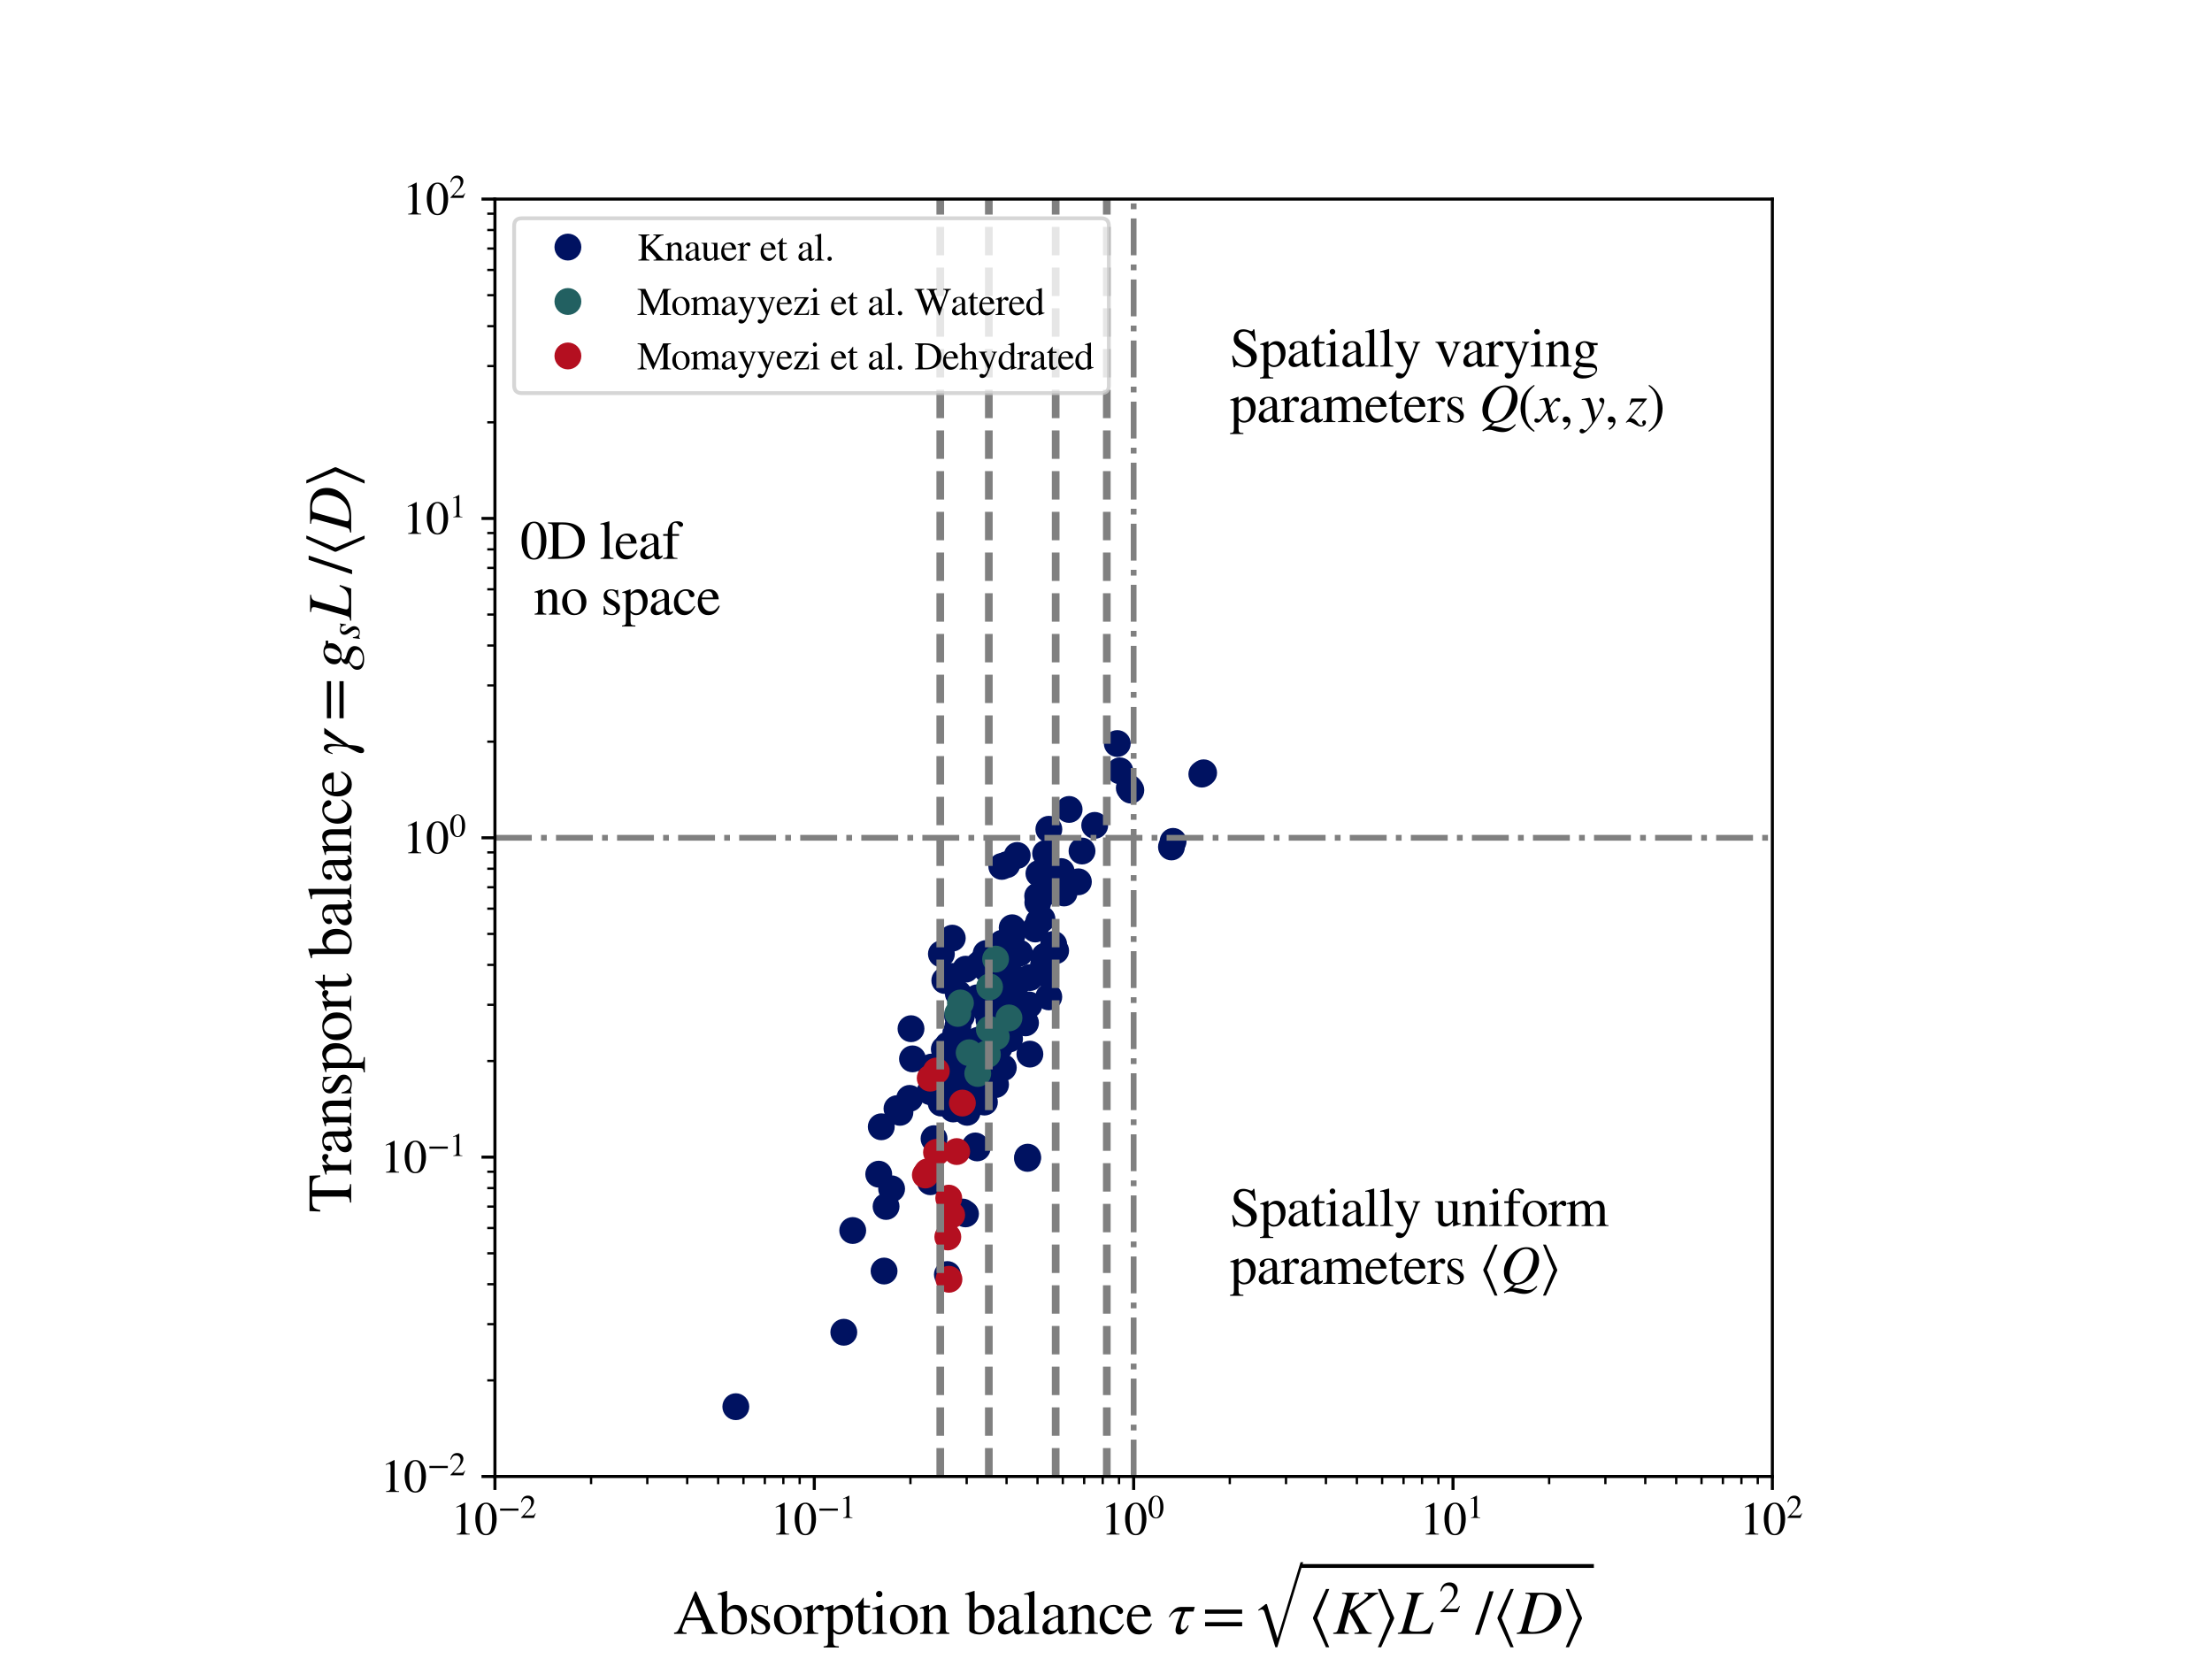 <?xml version="1.0" encoding="utf-8" standalone="no"?>
<!DOCTYPE svg PUBLIC "-//W3C//DTD SVG 1.1//EN"
  "http://www.w3.org/Graphics/SVG/1.1/DTD/svg11.dtd">
<svg xmlns:xlink="http://www.w3.org/1999/xlink" width="576pt" height="432pt" viewBox="0 0 576 432" xmlns="http://www.w3.org/2000/svg" version="1.1">
 <defs>
  <style type="text/css">*{stroke-linejoin: round; stroke-linecap: butt}</style>
 </defs>
 <g id="figure_1">
  <g id="patch_1">
   <path d="M 0 432 
L 576 432 
L 576 0 
L 0 0 
z
" style="fill: #ffffff"/>
  </g>
  <g id="axes_1">
   <g id="patch_2">
    <path d="M 128.88 384.48 
L 461.52 384.48 
L 461.52 51.84 
L 128.88 51.84 
z
" style="fill: #ffffff"/>
   </g>
   <g id="matplotlib.axis_1">
    <g id="xtick_1">
     <g id="line2d_1">
      <defs>
       <path id="ma27c1da12a" d="M 0 0 
L 0 3.5 
" style="stroke: #000000; stroke-width: 0.8"/>
      </defs>
      <g>
       <use xlink:href="#ma27c1da12a" x="128.88" y="384.48" style="stroke: #000000; stroke-width: 0.8"/>
      </g>
     </g>
     <g id="text_1">
      <!-- $\mathdefault{10^{-2}}$ -->
      <g transform="translate(117.48 399.676) scale(0.12 -0.12)">
       <defs>
        <path id="STIXGeneral-Regular-31" d="M 2522 0 
L 755 0 
L 755 96 
Q 1107 115 1235 227 
Q 1363 339 1363 608 
L 1363 3482 
Q 1363 3795 1171 3795 
Q 1082 3795 883 3718 
L 710 3654 
L 710 3744 
L 1856 4326 
L 1914 4307 
L 1914 486 
Q 1914 275 2042 185 
Q 2170 96 2522 96 
L 2522 0 
z
" transform="scale(0.016)"/>
        <path id="STIXGeneral-Regular-30" d="M 3046 2112 
Q 3046 1683 2963 1302 
Q 2880 922 2717 602 
Q 2554 282 2266 96 
Q 1978 -90 1600 -90 
Q 1210 -90 915 108 
Q 621 307 461 640 
Q 301 973 227 1350 
Q 154 1728 154 2150 
Q 154 2746 301 3222 
Q 448 3699 790 4012 
Q 1133 4326 1626 4326 
Q 2253 4326 2649 3712 
Q 3046 3098 3046 2112 
z
M 2432 2080 
Q 2432 3091 2217 3625 
Q 2003 4160 1587 4160 
Q 1190 4160 979 3622 
Q 768 3085 768 2106 
Q 768 1120 979 598 
Q 1190 77 1600 77 
Q 2003 77 2217 598 
Q 2432 1120 2432 2080 
z
" transform="scale(0.016)"/>
        <path id="STIXGeneral-Regular-2212" d="M 3974 1408 
L 410 1408 
L 410 1830 
L 3974 1830 
L 3974 1408 
z
" transform="scale(0.016)"/>
        <path id="STIXGeneral-Regular-32" d="M 3034 877 
L 2688 0 
L 186 0 
L 186 77 
L 1325 1286 
Q 1773 1754 1965 2144 
Q 2157 2534 2157 2950 
Q 2157 3379 1920 3616 
Q 1683 3853 1267 3853 
Q 922 3853 720 3673 
Q 518 3494 326 3021 
L 192 3053 
Q 301 3648 630 3987 
Q 960 4326 1523 4326 
Q 2054 4326 2380 4006 
Q 2707 3686 2707 3200 
Q 2707 2477 1888 1613 
L 832 486 
L 2330 486 
Q 2541 486 2665 569 
Q 2790 653 2944 915 
L 3034 877 
z
" transform="scale(0.016)"/>
       </defs>
       <use xlink:href="#STIXGeneral-Regular-31" transform="translate(0 0.684)"/>
       <use xlink:href="#STIXGeneral-Regular-30" transform="translate(50 0.684)"/>
       <use xlink:href="#STIXGeneral-Regular-2212" transform="translate(101.575 36.684) scale(0.7)"/>
       <use xlink:href="#STIXGeneral-Regular-32" transform="translate(149.525 36.684) scale(0.7)"/>
      </g>
     </g>
    </g>
    <g id="xtick_2">
     <g id="line2d_2">
      <g>
       <use xlink:href="#ma27c1da12a" x="212.04" y="384.48" style="stroke: #000000; stroke-width: 0.8"/>
      </g>
     </g>
     <g id="text_2">
      <!-- $\mathdefault{10^{-1}}$ -->
      <g transform="translate(200.64 399.676) scale(0.12 -0.12)">
       <use xlink:href="#STIXGeneral-Regular-31" transform="translate(0 0.684)"/>
       <use xlink:href="#STIXGeneral-Regular-30" transform="translate(50 0.684)"/>
       <use xlink:href="#STIXGeneral-Regular-2212" transform="translate(101.575 36.684) scale(0.7)"/>
       <use xlink:href="#STIXGeneral-Regular-31" transform="translate(149.525 36.684) scale(0.7)"/>
      </g>
     </g>
    </g>
    <g id="xtick_3">
     <g id="line2d_3">
      <g>
       <use xlink:href="#ma27c1da12a" x="295.2" y="384.48" style="stroke: #000000; stroke-width: 0.8"/>
      </g>
     </g>
     <g id="text_3">
      <!-- $\mathdefault{10^{0}}$ -->
      <g transform="translate(286.68 399.676) scale(0.12 -0.12)">
       <use xlink:href="#STIXGeneral-Regular-31" transform="translate(0 0.684)"/>
       <use xlink:href="#STIXGeneral-Regular-30" transform="translate(50 0.684)"/>
       <use xlink:href="#STIXGeneral-Regular-30" transform="translate(101.575 36.684) scale(0.7)"/>
      </g>
     </g>
    </g>
    <g id="xtick_4">
     <g id="line2d_4">
      <g>
       <use xlink:href="#ma27c1da12a" x="378.36" y="384.48" style="stroke: #000000; stroke-width: 0.8"/>
      </g>
     </g>
     <g id="text_4">
      <!-- $\mathdefault{10^{1}}$ -->
      <g transform="translate(369.84 399.676) scale(0.12 -0.12)">
       <use xlink:href="#STIXGeneral-Regular-31" transform="translate(0 0.684)"/>
       <use xlink:href="#STIXGeneral-Regular-30" transform="translate(50 0.684)"/>
       <use xlink:href="#STIXGeneral-Regular-31" transform="translate(101.575 36.684) scale(0.7)"/>
      </g>
     </g>
    </g>
    <g id="xtick_5">
     <g id="line2d_5">
      <g>
       <use xlink:href="#ma27c1da12a" x="461.52" y="384.48" style="stroke: #000000; stroke-width: 0.8"/>
      </g>
     </g>
     <g id="text_5">
      <!-- $\mathdefault{10^{2}}$ -->
      <g transform="translate(453 399.676) scale(0.12 -0.12)">
       <use xlink:href="#STIXGeneral-Regular-31" transform="translate(0 0.684)"/>
       <use xlink:href="#STIXGeneral-Regular-30" transform="translate(50 0.684)"/>
       <use xlink:href="#STIXGeneral-Regular-32" transform="translate(101.575 36.684) scale(0.7)"/>
      </g>
     </g>
    </g>
    <g id="xtick_6">
     <g id="line2d_6">
      <defs>
       <path id="mfc81479157" d="M 0 0 
L 0 2 
" style="stroke: #000000; stroke-width: 0.6"/>
      </defs>
      <g>
       <use xlink:href="#mfc81479157" x="153.914" y="384.48" style="stroke: #000000; stroke-width: 0.6"/>
      </g>
     </g>
    </g>
    <g id="xtick_7">
     <g id="line2d_7">
      <g>
       <use xlink:href="#mfc81479157" x="168.557" y="384.48" style="stroke: #000000; stroke-width: 0.6"/>
      </g>
     </g>
    </g>
    <g id="xtick_8">
     <g id="line2d_8">
      <g>
       <use xlink:href="#mfc81479157" x="178.947" y="384.48" style="stroke: #000000; stroke-width: 0.6"/>
      </g>
     </g>
    </g>
    <g id="xtick_9">
     <g id="line2d_9">
      <g>
       <use xlink:href="#mfc81479157" x="187.006" y="384.48" style="stroke: #000000; stroke-width: 0.6"/>
      </g>
     </g>
    </g>
    <g id="xtick_10">
     <g id="line2d_10">
      <g>
       <use xlink:href="#mfc81479157" x="193.591" y="384.48" style="stroke: #000000; stroke-width: 0.6"/>
      </g>
     </g>
    </g>
    <g id="xtick_11">
     <g id="line2d_11">
      <g>
       <use xlink:href="#mfc81479157" x="199.158" y="384.48" style="stroke: #000000; stroke-width: 0.6"/>
      </g>
     </g>
    </g>
    <g id="xtick_12">
     <g id="line2d_12">
      <g>
       <use xlink:href="#mfc81479157" x="203.981" y="384.48" style="stroke: #000000; stroke-width: 0.6"/>
      </g>
     </g>
    </g>
    <g id="xtick_13">
     <g id="line2d_13">
      <g>
       <use xlink:href="#mfc81479157" x="208.235" y="384.48" style="stroke: #000000; stroke-width: 0.6"/>
      </g>
     </g>
    </g>
    <g id="xtick_14">
     <g id="line2d_14">
      <g>
       <use xlink:href="#mfc81479157" x="237.074" y="384.48" style="stroke: #000000; stroke-width: 0.6"/>
      </g>
     </g>
    </g>
    <g id="xtick_15">
     <g id="line2d_15">
      <g>
       <use xlink:href="#mfc81479157" x="251.717" y="384.48" style="stroke: #000000; stroke-width: 0.6"/>
      </g>
     </g>
    </g>
    <g id="xtick_16">
     <g id="line2d_16">
      <g>
       <use xlink:href="#mfc81479157" x="262.107" y="384.48" style="stroke: #000000; stroke-width: 0.6"/>
      </g>
     </g>
    </g>
    <g id="xtick_17">
     <g id="line2d_17">
      <g>
       <use xlink:href="#mfc81479157" x="270.166" y="384.48" style="stroke: #000000; stroke-width: 0.6"/>
      </g>
     </g>
    </g>
    <g id="xtick_18">
     <g id="line2d_18">
      <g>
       <use xlink:href="#mfc81479157" x="276.751" y="384.48" style="stroke: #000000; stroke-width: 0.6"/>
      </g>
     </g>
    </g>
    <g id="xtick_19">
     <g id="line2d_19">
      <g>
       <use xlink:href="#mfc81479157" x="282.318" y="384.48" style="stroke: #000000; stroke-width: 0.6"/>
      </g>
     </g>
    </g>
    <g id="xtick_20">
     <g id="line2d_20">
      <g>
       <use xlink:href="#mfc81479157" x="287.141" y="384.48" style="stroke: #000000; stroke-width: 0.6"/>
      </g>
     </g>
    </g>
    <g id="xtick_21">
     <g id="line2d_21">
      <g>
       <use xlink:href="#mfc81479157" x="291.395" y="384.48" style="stroke: #000000; stroke-width: 0.6"/>
      </g>
     </g>
    </g>
    <g id="xtick_22">
     <g id="line2d_22">
      <g>
       <use xlink:href="#mfc81479157" x="320.234" y="384.48" style="stroke: #000000; stroke-width: 0.6"/>
      </g>
     </g>
    </g>
    <g id="xtick_23">
     <g id="line2d_23">
      <g>
       <use xlink:href="#mfc81479157" x="334.877" y="384.48" style="stroke: #000000; stroke-width: 0.6"/>
      </g>
     </g>
    </g>
    <g id="xtick_24">
     <g id="line2d_24">
      <g>
       <use xlink:href="#mfc81479157" x="345.267" y="384.48" style="stroke: #000000; stroke-width: 0.6"/>
      </g>
     </g>
    </g>
    <g id="xtick_25">
     <g id="line2d_25">
      <g>
       <use xlink:href="#mfc81479157" x="353.326" y="384.48" style="stroke: #000000; stroke-width: 0.6"/>
      </g>
     </g>
    </g>
    <g id="xtick_26">
     <g id="line2d_26">
      <g>
       <use xlink:href="#mfc81479157" x="359.911" y="384.48" style="stroke: #000000; stroke-width: 0.6"/>
      </g>
     </g>
    </g>
    <g id="xtick_27">
     <g id="line2d_27">
      <g>
       <use xlink:href="#mfc81479157" x="365.478" y="384.48" style="stroke: #000000; stroke-width: 0.6"/>
      </g>
     </g>
    </g>
    <g id="xtick_28">
     <g id="line2d_28">
      <g>
       <use xlink:href="#mfc81479157" x="370.301" y="384.48" style="stroke: #000000; stroke-width: 0.6"/>
      </g>
     </g>
    </g>
    <g id="xtick_29">
     <g id="line2d_29">
      <g>
       <use xlink:href="#mfc81479157" x="374.555" y="384.48" style="stroke: #000000; stroke-width: 0.6"/>
      </g>
     </g>
    </g>
    <g id="xtick_30">
     <g id="line2d_30">
      <g>
       <use xlink:href="#mfc81479157" x="403.394" y="384.48" style="stroke: #000000; stroke-width: 0.6"/>
      </g>
     </g>
    </g>
    <g id="xtick_31">
     <g id="line2d_31">
      <g>
       <use xlink:href="#mfc81479157" x="418.037" y="384.48" style="stroke: #000000; stroke-width: 0.6"/>
      </g>
     </g>
    </g>
    <g id="xtick_32">
     <g id="line2d_32">
      <g>
       <use xlink:href="#mfc81479157" x="428.427" y="384.48" style="stroke: #000000; stroke-width: 0.6"/>
      </g>
     </g>
    </g>
    <g id="xtick_33">
     <g id="line2d_33">
      <g>
       <use xlink:href="#mfc81479157" x="436.486" y="384.48" style="stroke: #000000; stroke-width: 0.6"/>
      </g>
     </g>
    </g>
    <g id="xtick_34">
     <g id="line2d_34">
      <g>
       <use xlink:href="#mfc81479157" x="443.071" y="384.48" style="stroke: #000000; stroke-width: 0.6"/>
      </g>
     </g>
    </g>
    <g id="xtick_35">
     <g id="line2d_35">
      <g>
       <use xlink:href="#mfc81479157" x="448.638" y="384.48" style="stroke: #000000; stroke-width: 0.6"/>
      </g>
     </g>
    </g>
    <g id="xtick_36">
     <g id="line2d_36">
      <g>
       <use xlink:href="#mfc81479157" x="453.461" y="384.48" style="stroke: #000000; stroke-width: 0.6"/>
      </g>
     </g>
    </g>
    <g id="xtick_37">
     <g id="line2d_37">
      <g>
       <use xlink:href="#mfc81479157" x="457.715" y="384.48" style="stroke: #000000; stroke-width: 0.6"/>
      </g>
     </g>
    </g>
    <g id="text_6">
     <!-- Absorption balance $\tau = \sqrt{\langle K \rangle L^2 \; / \langle D\rangle}$ -->
     <g transform="translate(175.28 425.48) scale(0.16 -0.16)">
      <defs>
       <path id="STIXGeneral-Regular-41" d="M 4525 0 
L 2893 0 
L 2893 122 
Q 3149 122 3245 179 
Q 3334 224 3334 333 
Q 3334 499 3213 781 
L 2950 1382 
L 1274 1382 
L 979 653 
Q 922 506 922 384 
Q 922 237 1027 179 
Q 1133 122 1370 122 
L 1370 0 
L 96 0 
L 96 122 
Q 365 147 486 316 
Q 608 486 902 1190 
L 2221 4314 
L 2349 4314 
L 3923 710 
Q 4064 378 4176 262 
Q 4288 147 4525 122 
L 4525 0 
z
M 2861 1645 
L 2118 3405 
L 1382 1645 
L 2861 1645 
z
" transform="scale(0.016)"/>
       <path id="STIXGeneral-Regular-62" d="M 979 4358 
L 979 2406 
Q 1082 2650 1315 2797 
Q 1549 2944 1843 2944 
Q 2349 2944 2672 2541 
Q 2995 2138 2995 1536 
Q 2995 832 2566 384 
Q 2138 -64 1498 -64 
Q 1107 -64 774 67 
Q 442 198 442 358 
L 442 3622 
Q 442 3859 384 3926 
Q 326 3994 128 3994 
Q 83 3994 19 3981 
L 19 4090 
L 211 4147 
Q 864 4346 947 4371 
L 979 4358 
z
M 979 2035 
L 979 474 
Q 979 326 1161 233 
Q 1344 141 1600 141 
Q 1978 141 2195 416 
Q 2432 710 2432 1261 
Q 2432 1888 2182 2240 
Q 1971 2541 1613 2541 
Q 1357 2541 1168 2390 
Q 979 2240 979 2035 
z
" transform="scale(0.016)"/>
       <path id="STIXGeneral-Regular-73" d="M 998 1926 
L 1664 1523 
Q 1984 1331 2105 1164 
Q 2227 998 2227 736 
Q 2227 416 1961 176 
Q 1696 -64 1331 -64 
Q 1030 -64 864 -6 
Q 691 51 570 51 
Q 461 51 416 -26 
L 333 -26 
L 333 979 
L 435 979 
Q 538 512 730 294 
Q 922 77 1248 77 
Q 1485 77 1632 211 
Q 1779 346 1779 550 
Q 1779 845 1440 1030 
L 1094 1222 
Q 326 1651 326 2150 
Q 326 2522 566 2730 
Q 806 2938 1210 2938 
Q 1491 2938 1638 2867 
Q 1754 2816 1818 2816 
Q 1862 2816 1920 2880 
L 1990 2880 
L 2022 2010 
L 1926 2010 
Q 1818 2445 1654 2621 
Q 1491 2797 1203 2797 
Q 986 2797 854 2688 
Q 723 2579 723 2362 
Q 723 2253 796 2128 
Q 870 2003 998 1926 
z
" transform="scale(0.016)"/>
       <path id="STIXGeneral-Regular-6f" d="M 3008 1478 
Q 3008 806 2608 371 
Q 2208 -64 1568 -64 
Q 979 -64 582 368 
Q 186 800 186 1459 
Q 186 2125 582 2534 
Q 979 2944 1626 2944 
Q 2221 2944 2614 2537 
Q 3008 2131 3008 1478 
z
M 2432 1306 
Q 2432 2035 2112 2445 
Q 1856 2765 1504 2765 
Q 1171 2765 966 2493 
Q 762 2221 762 1747 
Q 762 928 1101 435 
Q 1318 115 1677 115 
Q 2029 115 2230 432 
Q 2432 749 2432 1306 
z
" transform="scale(0.016)"/>
       <path id="STIXGeneral-Regular-72" d="M 1024 2931 
L 1024 2342 
Q 1267 2688 1430 2816 
Q 1594 2944 1792 2944 
Q 1958 2944 2051 2854 
Q 2144 2765 2144 2605 
Q 2144 2470 2077 2393 
Q 2010 2317 1894 2317 
Q 1773 2317 1638 2445 
Q 1536 2541 1472 2541 
Q 1338 2541 1181 2355 
Q 1024 2170 1024 2016 
L 1024 576 
Q 1024 301 1133 205 
Q 1242 109 1568 96 
L 1568 0 
L 32 0 
L 32 96 
Q 339 154 412 224 
Q 486 294 486 538 
L 486 2138 
Q 486 2349 438 2435 
Q 390 2522 269 2522 
Q 166 2522 45 2496 
L 45 2598 
Q 448 2726 992 2944 
L 1024 2931 
z
" transform="scale(0.016)"/>
       <path id="STIXGeneral-Regular-70" d="M 1018 2931 
L 1018 2438 
Q 1421 2944 1939 2944 
Q 2406 2944 2707 2560 
Q 3008 2176 3008 1581 
Q 3008 883 2621 409 
Q 2234 -64 1664 -64 
Q 1466 -64 1328 -6 
Q 1190 51 1018 211 
L 1018 -794 
Q 1018 -1094 1120 -1180 
Q 1222 -1267 1581 -1274 
L 1581 -1389 
L 32 -1389 
L 32 -1280 
Q 314 -1254 397 -1171 
Q 480 -1088 480 -838 
L 480 2157 
Q 480 2381 429 2451 
Q 378 2522 218 2522 
Q 115 2522 58 2515 
L 58 2618 
Q 506 2752 979 2944 
L 1018 2931 
z
M 1018 2138 
L 1018 563 
Q 1018 422 1238 281 
Q 1459 141 1683 141 
Q 2029 141 2243 467 
Q 2458 794 2458 1325 
Q 2458 1888 2243 2224 
Q 2029 2560 1670 2560 
Q 1446 2560 1232 2419 
Q 1018 2278 1018 2138 
z
" transform="scale(0.016)"/>
       <path id="STIXGeneral-Regular-74" d="M 1702 493 
L 1786 422 
Q 1478 -64 1011 -64 
Q 448 -64 448 749 
L 448 2675 
L 109 2675 
Q 83 2694 83 2720 
Q 83 2771 192 2842 
Q 435 2982 813 3526 
Q 826 3546 874 3606 
Q 922 3667 941 3706 
Q 986 3706 986 3622 
L 986 2880 
L 1632 2880 
L 1632 2675 
L 986 2675 
L 986 845 
Q 986 538 1062 403 
Q 1139 269 1318 269 
Q 1510 269 1702 493 
z
" transform="scale(0.016)"/>
       <path id="STIXGeneral-Regular-69" d="M 1152 4045 
Q 1152 3904 1056 3811 
Q 960 3718 819 3718 
Q 685 3718 592 3811 
Q 499 3904 499 4045 
Q 499 4179 595 4275 
Q 691 4371 826 4371 
Q 966 4371 1059 4275 
Q 1152 4179 1152 4045 
z
M 1619 0 
L 102 0 
L 102 96 
Q 435 115 521 211 
Q 608 307 608 666 
L 608 2118 
Q 608 2342 563 2432 
Q 518 2522 397 2522 
Q 243 2522 128 2490 
L 128 2592 
L 1120 2944 
L 1146 2918 
L 1146 672 
Q 1146 314 1226 218 
Q 1306 122 1619 96 
L 1619 0 
z
" transform="scale(0.016)"/>
       <path id="STIXGeneral-Regular-6e" d="M 3104 0 
L 1773 0 
L 1779 96 
Q 2016 115 2096 233 
Q 2176 352 2176 672 
L 2176 1946 
Q 2176 2592 1709 2592 
Q 1549 2592 1408 2515 
Q 1267 2438 1050 2227 
L 1050 461 
Q 1050 269 1136 192 
Q 1222 115 1466 96 
L 1466 0 
L 115 0 
L 115 96 
Q 358 115 435 214 
Q 512 314 512 602 
L 512 2157 
Q 512 2394 467 2483 
Q 422 2573 288 2573 
Q 160 2573 102 2547 
L 102 2656 
Q 550 2784 979 2944 
L 1030 2925 
L 1030 2426 
L 1037 2426 
Q 1491 2944 1958 2944 
Q 2323 2944 2518 2688 
Q 2714 2432 2714 1958 
L 2714 544 
Q 2714 288 2790 205 
Q 2867 122 3104 96 
L 3104 0 
z
" transform="scale(0.016)"/>
       <path id="STIXGeneral-Regular-20" transform="scale(0.016)"/>
       <path id="STIXGeneral-Regular-61" d="M 2829 422 
L 2829 243 
Q 2586 -64 2253 -64 
Q 1888 -64 1843 403 
L 1837 403 
Q 1427 -64 909 -64 
Q 608 -64 422 112 
Q 237 288 237 602 
Q 237 1050 685 1350 
Q 992 1555 1837 1869 
L 1837 2214 
Q 1837 2502 1699 2646 
Q 1562 2790 1338 2790 
Q 1146 2790 1018 2697 
Q 890 2605 890 2477 
Q 890 2419 909 2348 
Q 928 2278 928 2208 
Q 928 2112 841 2029 
Q 755 1946 634 1946 
Q 525 1946 441 2029 
Q 358 2112 358 2240 
Q 358 2547 685 2752 
Q 986 2944 1421 2944 
Q 1939 2944 2176 2656 
Q 2291 2522 2323 2384 
Q 2355 2246 2355 1946 
L 2355 723 
Q 2355 301 2554 301 
Q 2682 301 2829 422 
z
M 1837 813 
L 1837 1715 
Q 1248 1510 1018 1293 
Q 800 1094 800 800 
Q 800 557 921 432 
Q 1043 307 1242 307 
Q 1453 307 1613 410 
Q 1747 506 1792 589 
Q 1837 672 1837 813 
z
" transform="scale(0.016)"/>
       <path id="STIXGeneral-Regular-6c" d="M 1645 0 
L 134 0 
L 134 96 
Q 435 122 531 221 
Q 627 320 627 589 
L 627 3590 
Q 627 3821 569 3910 
Q 512 4000 358 4000 
Q 224 4000 122 3987 
L 122 4090 
Q 730 4237 1133 4371 
L 1165 4346 
L 1165 557 
Q 1165 288 1254 201 
Q 1344 115 1645 96 
L 1645 0 
z
" transform="scale(0.016)"/>
       <path id="STIXGeneral-Regular-63" d="M 2547 998 
L 2637 941 
Q 2362 403 2112 205 
Q 1786 -64 1376 -64 
Q 845 -64 502 336 
Q 160 736 160 1357 
Q 160 2170 698 2618 
Q 1094 2944 1562 2944 
Q 1965 2944 2256 2749 
Q 2547 2554 2547 2285 
Q 2547 2176 2457 2096 
Q 2368 2016 2246 2016 
Q 2022 2016 1939 2310 
L 1901 2451 
Q 1850 2630 1773 2694 
Q 1696 2758 1523 2758 
Q 1133 2758 893 2451 
Q 653 2144 653 1645 
Q 653 1094 928 745 
Q 1203 397 1645 397 
Q 1920 397 2118 528 
Q 2317 659 2547 998 
z
" transform="scale(0.016)"/>
       <path id="STIXGeneral-Regular-65" d="M 2611 1050 
L 2714 1005 
Q 2330 -64 1376 -64 
Q 813 -64 486 329 
Q 160 723 160 1389 
Q 160 2074 525 2509 
Q 890 2944 1485 2944 
Q 2061 2944 2374 2502 
Q 2560 2246 2592 1773 
L 621 1773 
Q 646 1370 700 1158 
Q 755 947 915 730 
Q 1184 378 1626 378 
Q 1939 378 2153 531 
Q 2368 685 2611 1050 
z
M 634 1978 
L 1939 1978 
Q 1882 2381 1750 2547 
Q 1619 2714 1312 2714 
Q 1043 2714 864 2525 
Q 685 2336 634 1978 
z
" transform="scale(0.016)"/>
       <path id="STIXGeneral-Italic-3c4" d="M 2726 2739 
L 2592 2266 
L 1741 2266 
Q 1293 1248 1293 742 
Q 1293 416 1523 416 
Q 1638 416 1779 547 
Q 1920 678 2003 858 
L 2106 858 
Q 1990 467 1731 198 
Q 1472 -70 1178 -70 
Q 768 -70 768 384 
Q 768 890 1395 2266 
L 1005 2266 
Q 493 2266 179 1702 
L 77 1702 
Q 237 2093 569 2416 
Q 902 2739 1331 2739 
L 2726 2739 
z
" transform="scale(0.016)"/>
       <path id="STIXGeneral-Regular-3d" d="M 4077 2048 
L 307 2048 
L 307 2470 
L 4077 2470 
L 4077 2048 
z
M 4077 768 
L 307 768 
L 307 1190 
L 4077 1190 
L 4077 768 
z
" transform="scale(0.016)"/>
       <path id="STIXSizeOneSym-Regular-221a" d="M 6970 9933 
L 3373 -1888 
L 3104 -1888 
L 1626 2918 
Q 1555 3149 1465 3251 
Q 1376 3354 1229 3354 
Q 1011 3354 794 3181 
L 717 3309 
L 1766 4115 
L 1926 4115 
L 3379 -602 
L 3405 -602 
L 6605 9933 
L 6970 9933 
z
" transform="scale(0.016)"/>
       <path id="STIXGeneral-Regular-27e8" d="M 2144 4563 
L 915 1606 
L 2138 -1363 
L 1805 -1363 
L 493 1542 
L 493 1670 
L 1811 4563 
L 2144 4563 
z
" transform="scale(0.016)"/>
       <path id="STIXGeneral-Italic-4b" d="M 4621 4179 
L 4621 4077 
Q 4442 4077 4128 3840 
L 2221 2400 
L 3296 525 
Q 3443 269 3552 201 
Q 3661 134 3962 102 
L 3962 0 
L 2202 0 
L 2202 102 
L 2387 122 
Q 2682 147 2682 326 
Q 2682 365 2672 409 
Q 2662 454 2630 515 
Q 2598 576 2579 611 
Q 2560 646 2509 736 
Q 2458 826 2445 851 
L 1658 2227 
L 1242 710 
Q 1171 467 1171 384 
Q 1171 237 1264 182 
Q 1357 128 1626 102 
L 1626 0 
L 45 0 
L 45 102 
Q 320 134 403 211 
Q 486 288 563 557 
L 1357 3405 
Q 1446 3725 1446 3802 
Q 1446 3936 1337 4000 
Q 1229 4064 941 4077 
L 941 4179 
L 2669 4179 
L 2669 4077 
Q 2400 4058 2253 3958 
Q 2106 3859 2035 3603 
L 1696 2362 
L 2675 3059 
Q 3590 3706 3590 3936 
Q 3590 4032 3360 4058 
L 3206 4077 
L 3206 4179 
L 4621 4179 
z
" transform="scale(0.016)"/>
       <path id="STIXGeneral-Regular-27e9" d="M 2067 1536 
L 749 -1363 
L 416 -1363 
L 1645 1600 
L 422 4563 
L 755 4563 
L 2067 1664 
L 2067 1536 
z
" transform="scale(0.016)"/>
       <path id="STIXGeneral-Italic-4c" d="M 3578 1152 
L 3206 0 
L -51 0 
L -51 102 
Q 218 128 301 211 
Q 384 294 474 602 
L 1254 3405 
Q 1325 3642 1325 3802 
Q 1325 3942 1225 4000 
Q 1126 4058 832 4077 
L 832 4179 
L 2579 4179 
L 2579 4077 
Q 2285 4058 2147 3955 
Q 2010 3853 1933 3584 
L 1165 838 
Q 1101 595 1101 493 
Q 1101 346 1241 288 
Q 1382 230 1773 230 
Q 2266 230 2480 275 
Q 2694 320 2925 474 
Q 3187 646 3450 1190 
L 3578 1152 
z
" transform="scale(0.016)"/>
       <path id="STIXGeneral-Regular-2f" d="M 1837 4326 
L 378 -90 
L -58 -90 
L 1408 4326 
L 1837 4326 
z
" transform="scale(0.016)"/>
       <path id="STIXGeneral-Italic-44" d="M 838 4179 
L 2611 4179 
Q 3469 4179 3974 3731 
Q 4480 3283 4480 2458 
Q 4480 1325 3456 531 
Q 2778 0 1594 0 
L -51 0 
L -51 102 
Q 224 154 310 230 
Q 397 307 474 589 
L 1254 3437 
Q 1325 3686 1325 3814 
Q 1325 3949 1222 4009 
Q 1120 4070 838 4077 
L 838 4179 
z
M 1984 3738 
L 1229 1037 
Q 1088 525 1088 429 
Q 1088 192 1523 192 
Q 2470 192 3066 768 
Q 3398 1088 3584 1597 
Q 3770 2106 3770 2611 
Q 3770 3386 3270 3763 
Q 2970 3987 2432 3987 
Q 2227 3987 2128 3939 
Q 2029 3891 1984 3738 
z
" transform="scale(0.016)"/>
      </defs>
      <use xlink:href="#STIXGeneral-Regular-41" transform="translate(0 0.188)"/>
      <use xlink:href="#STIXGeneral-Regular-62" transform="translate(72.2 0.188)"/>
      <use xlink:href="#STIXGeneral-Regular-73" transform="translate(122.2 0.188)"/>
      <use xlink:href="#STIXGeneral-Regular-6f" transform="translate(161.1 0.188)"/>
      <use xlink:href="#STIXGeneral-Regular-72" transform="translate(211.1 0.188)"/>
      <use xlink:href="#STIXGeneral-Regular-70" transform="translate(244.4 0.188)"/>
      <use xlink:href="#STIXGeneral-Regular-74" transform="translate(294.4 0.188)"/>
      <use xlink:href="#STIXGeneral-Regular-69" transform="translate(322.2 0.188)"/>
      <use xlink:href="#STIXGeneral-Regular-6f" transform="translate(350 0.188)"/>
      <use xlink:href="#STIXGeneral-Regular-6e" transform="translate(400 0.188)"/>
      <use xlink:href="#STIXGeneral-Regular-20" transform="translate(450 0.188)"/>
      <use xlink:href="#STIXGeneral-Regular-62" transform="translate(475 0.188)"/>
      <use xlink:href="#STIXGeneral-Regular-61" transform="translate(525 0.188)"/>
      <use xlink:href="#STIXGeneral-Regular-6c" transform="translate(569.4 0.188)"/>
      <use xlink:href="#STIXGeneral-Regular-61" transform="translate(597.2 0.188)"/>
      <use xlink:href="#STIXGeneral-Regular-6e" transform="translate(641.6 0.188)"/>
      <use xlink:href="#STIXGeneral-Regular-63" transform="translate(691.6 0.188)"/>
      <use xlink:href="#STIXGeneral-Regular-65" transform="translate(736 0.188)"/>
      <use xlink:href="#STIXGeneral-Regular-20" transform="translate(780.4 0.188)"/>
      <use xlink:href="#STIXGeneral-Italic-3c4" transform="translate(805.4 0.188)"/>
      <use xlink:href="#STIXGeneral-Regular-3d" transform="translate(860.84 0.188)"/>
      <use xlink:href="#STIXSizeOneSym-Regular-221a" transform="translate(943.78 0.469) scale(0.732)"/>
      <use xlink:href="#STIXGeneral-Regular-27e8" transform="translate(1033.606 0.159)"/>
      <use xlink:href="#STIXGeneral-Italic-4b" transform="translate(1073.606 0.159)"/>
      <use xlink:href="#STIXGeneral-Regular-27e9" transform="translate(1140.306 0.159)"/>
      <use xlink:href="#STIXGeneral-Italic-4c" transform="translate(1180.306 0.159)"/>
      <use xlink:href="#STIXGeneral-Regular-32" transform="translate(1246.532 35.434) scale(0.7)"/>
      <use xlink:href="#STIXGeneral-Regular-2f" transform="translate(1305.997 0.159)"/>
      <use xlink:href="#STIXGeneral-Regular-27e8" transform="translate(1333.797 0.159)"/>
      <use xlink:href="#STIXGeneral-Italic-44" transform="translate(1373.797 0.159)"/>
      <use xlink:href="#STIXGeneral-Regular-27e9" transform="translate(1445.997 0.159)"/>
      <path d="M 1021.106 107.5 
L 1021.106 113.75 
L 1498.497 113.75 
L 1498.497 107.5 
L 1021.106 107.5 
z
"/>
     </g>
    </g>
   </g>
   <g id="matplotlib.axis_2">
    <g id="ytick_1">
     <g id="line2d_38">
      <defs>
       <path id="md42521ec5e" d="M 0 0 
L -3.5 0 
" style="stroke: #000000; stroke-width: 0.8"/>
      </defs>
      <g>
       <use xlink:href="#md42521ec5e" x="128.88" y="384.48" style="stroke: #000000; stroke-width: 0.8"/>
      </g>
     </g>
     <g id="text_7">
      <!-- $\mathdefault{10^{-2}}$ -->
      <g transform="translate(99.08 388.578) scale(0.12 -0.12)">
       <use xlink:href="#STIXGeneral-Regular-31" transform="translate(0 0.684)"/>
       <use xlink:href="#STIXGeneral-Regular-30" transform="translate(50 0.684)"/>
       <use xlink:href="#STIXGeneral-Regular-2212" transform="translate(101.575 36.684) scale(0.7)"/>
       <use xlink:href="#STIXGeneral-Regular-32" transform="translate(149.525 36.684) scale(0.7)"/>
      </g>
     </g>
    </g>
    <g id="ytick_2">
     <g id="line2d_39">
      <g>
       <use xlink:href="#md42521ec5e" x="128.88" y="301.32" style="stroke: #000000; stroke-width: 0.8"/>
      </g>
     </g>
     <g id="text_8">
      <!-- $\mathdefault{10^{-1}}$ -->
      <g transform="translate(99.08 305.418) scale(0.12 -0.12)">
       <use xlink:href="#STIXGeneral-Regular-31" transform="translate(0 0.684)"/>
       <use xlink:href="#STIXGeneral-Regular-30" transform="translate(50 0.684)"/>
       <use xlink:href="#STIXGeneral-Regular-2212" transform="translate(101.575 36.684) scale(0.7)"/>
       <use xlink:href="#STIXGeneral-Regular-31" transform="translate(149.525 36.684) scale(0.7)"/>
      </g>
     </g>
    </g>
    <g id="ytick_3">
     <g id="line2d_40">
      <g>
       <use xlink:href="#md42521ec5e" x="128.88" y="218.16" style="stroke: #000000; stroke-width: 0.8"/>
      </g>
     </g>
     <g id="text_9">
      <!-- $\mathdefault{10^{0}}$ -->
      <g transform="translate(104.84 222.258) scale(0.12 -0.12)">
       <use xlink:href="#STIXGeneral-Regular-31" transform="translate(0 0.684)"/>
       <use xlink:href="#STIXGeneral-Regular-30" transform="translate(50 0.684)"/>
       <use xlink:href="#STIXGeneral-Regular-30" transform="translate(101.575 36.684) scale(0.7)"/>
      </g>
     </g>
    </g>
    <g id="ytick_4">
     <g id="line2d_41">
      <g>
       <use xlink:href="#md42521ec5e" x="128.88" y="135" style="stroke: #000000; stroke-width: 0.8"/>
      </g>
     </g>
     <g id="text_10">
      <!-- $\mathdefault{10^{1}}$ -->
      <g transform="translate(104.84 139.098) scale(0.12 -0.12)">
       <use xlink:href="#STIXGeneral-Regular-31" transform="translate(0 0.684)"/>
       <use xlink:href="#STIXGeneral-Regular-30" transform="translate(50 0.684)"/>
       <use xlink:href="#STIXGeneral-Regular-31" transform="translate(101.575 36.684) scale(0.7)"/>
      </g>
     </g>
    </g>
    <g id="ytick_5">
     <g id="line2d_42">
      <g>
       <use xlink:href="#md42521ec5e" x="128.88" y="51.84" style="stroke: #000000; stroke-width: 0.8"/>
      </g>
     </g>
     <g id="text_11">
      <!-- $\mathdefault{10^{2}}$ -->
      <g transform="translate(104.84 55.938) scale(0.12 -0.12)">
       <use xlink:href="#STIXGeneral-Regular-31" transform="translate(0 0.684)"/>
       <use xlink:href="#STIXGeneral-Regular-30" transform="translate(50 0.684)"/>
       <use xlink:href="#STIXGeneral-Regular-32" transform="translate(101.575 36.684) scale(0.7)"/>
      </g>
     </g>
    </g>
    <g id="ytick_6">
     <g id="line2d_43">
      <defs>
       <path id="m5106cae197" d="M 0 0 
L -2 0 
" style="stroke: #000000; stroke-width: 0.6"/>
      </defs>
      <g>
       <use xlink:href="#m5106cae197" x="128.88" y="359.446" style="stroke: #000000; stroke-width: 0.6"/>
      </g>
     </g>
    </g>
    <g id="ytick_7">
     <g id="line2d_44">
      <g>
       <use xlink:href="#m5106cae197" x="128.88" y="344.803" style="stroke: #000000; stroke-width: 0.6"/>
      </g>
     </g>
    </g>
    <g id="ytick_8">
     <g id="line2d_45">
      <g>
       <use xlink:href="#m5106cae197" x="128.88" y="334.413" style="stroke: #000000; stroke-width: 0.6"/>
      </g>
     </g>
    </g>
    <g id="ytick_9">
     <g id="line2d_46">
      <g>
       <use xlink:href="#m5106cae197" x="128.88" y="326.354" style="stroke: #000000; stroke-width: 0.6"/>
      </g>
     </g>
    </g>
    <g id="ytick_10">
     <g id="line2d_47">
      <g>
       <use xlink:href="#m5106cae197" x="128.88" y="319.769" style="stroke: #000000; stroke-width: 0.6"/>
      </g>
     </g>
    </g>
    <g id="ytick_11">
     <g id="line2d_48">
      <g>
       <use xlink:href="#m5106cae197" x="128.88" y="314.202" style="stroke: #000000; stroke-width: 0.6"/>
      </g>
     </g>
    </g>
    <g id="ytick_12">
     <g id="line2d_49">
      <g>
       <use xlink:href="#m5106cae197" x="128.88" y="309.379" style="stroke: #000000; stroke-width: 0.6"/>
      </g>
     </g>
    </g>
    <g id="ytick_13">
     <g id="line2d_50">
      <g>
       <use xlink:href="#m5106cae197" x="128.88" y="305.125" style="stroke: #000000; stroke-width: 0.6"/>
      </g>
     </g>
    </g>
    <g id="ytick_14">
     <g id="line2d_51">
      <g>
       <use xlink:href="#m5106cae197" x="128.88" y="276.286" style="stroke: #000000; stroke-width: 0.6"/>
      </g>
     </g>
    </g>
    <g id="ytick_15">
     <g id="line2d_52">
      <g>
       <use xlink:href="#m5106cae197" x="128.88" y="261.643" style="stroke: #000000; stroke-width: 0.6"/>
      </g>
     </g>
    </g>
    <g id="ytick_16">
     <g id="line2d_53">
      <g>
       <use xlink:href="#m5106cae197" x="128.88" y="251.253" style="stroke: #000000; stroke-width: 0.6"/>
      </g>
     </g>
    </g>
    <g id="ytick_17">
     <g id="line2d_54">
      <g>
       <use xlink:href="#m5106cae197" x="128.88" y="243.194" style="stroke: #000000; stroke-width: 0.6"/>
      </g>
     </g>
    </g>
    <g id="ytick_18">
     <g id="line2d_55">
      <g>
       <use xlink:href="#m5106cae197" x="128.88" y="236.609" style="stroke: #000000; stroke-width: 0.6"/>
      </g>
     </g>
    </g>
    <g id="ytick_19">
     <g id="line2d_56">
      <g>
       <use xlink:href="#m5106cae197" x="128.88" y="231.042" style="stroke: #000000; stroke-width: 0.6"/>
      </g>
     </g>
    </g>
    <g id="ytick_20">
     <g id="line2d_57">
      <g>
       <use xlink:href="#m5106cae197" x="128.88" y="226.219" style="stroke: #000000; stroke-width: 0.6"/>
      </g>
     </g>
    </g>
    <g id="ytick_21">
     <g id="line2d_58">
      <g>
       <use xlink:href="#m5106cae197" x="128.88" y="221.965" style="stroke: #000000; stroke-width: 0.6"/>
      </g>
     </g>
    </g>
    <g id="ytick_22">
     <g id="line2d_59">
      <g>
       <use xlink:href="#m5106cae197" x="128.88" y="193.126" style="stroke: #000000; stroke-width: 0.6"/>
      </g>
     </g>
    </g>
    <g id="ytick_23">
     <g id="line2d_60">
      <g>
       <use xlink:href="#m5106cae197" x="128.88" y="178.483" style="stroke: #000000; stroke-width: 0.6"/>
      </g>
     </g>
    </g>
    <g id="ytick_24">
     <g id="line2d_61">
      <g>
       <use xlink:href="#m5106cae197" x="128.88" y="168.093" style="stroke: #000000; stroke-width: 0.6"/>
      </g>
     </g>
    </g>
    <g id="ytick_25">
     <g id="line2d_62">
      <g>
       <use xlink:href="#m5106cae197" x="128.88" y="160.034" style="stroke: #000000; stroke-width: 0.6"/>
      </g>
     </g>
    </g>
    <g id="ytick_26">
     <g id="line2d_63">
      <g>
       <use xlink:href="#m5106cae197" x="128.88" y="153.449" style="stroke: #000000; stroke-width: 0.6"/>
      </g>
     </g>
    </g>
    <g id="ytick_27">
     <g id="line2d_64">
      <g>
       <use xlink:href="#m5106cae197" x="128.88" y="147.882" style="stroke: #000000; stroke-width: 0.6"/>
      </g>
     </g>
    </g>
    <g id="ytick_28">
     <g id="line2d_65">
      <g>
       <use xlink:href="#m5106cae197" x="128.88" y="143.059" style="stroke: #000000; stroke-width: 0.6"/>
      </g>
     </g>
    </g>
    <g id="ytick_29">
     <g id="line2d_66">
      <g>
       <use xlink:href="#m5106cae197" x="128.88" y="138.805" style="stroke: #000000; stroke-width: 0.6"/>
      </g>
     </g>
    </g>
    <g id="ytick_30">
     <g id="line2d_67">
      <g>
       <use xlink:href="#m5106cae197" x="128.88" y="109.966" style="stroke: #000000; stroke-width: 0.6"/>
      </g>
     </g>
    </g>
    <g id="ytick_31">
     <g id="line2d_68">
      <g>
       <use xlink:href="#m5106cae197" x="128.88" y="95.323" style="stroke: #000000; stroke-width: 0.6"/>
      </g>
     </g>
    </g>
    <g id="ytick_32">
     <g id="line2d_69">
      <g>
       <use xlink:href="#m5106cae197" x="128.88" y="84.933" style="stroke: #000000; stroke-width: 0.6"/>
      </g>
     </g>
    </g>
    <g id="ytick_33">
     <g id="line2d_70">
      <g>
       <use xlink:href="#m5106cae197" x="128.88" y="76.874" style="stroke: #000000; stroke-width: 0.6"/>
      </g>
     </g>
    </g>
    <g id="ytick_34">
     <g id="line2d_71">
      <g>
       <use xlink:href="#m5106cae197" x="128.88" y="70.289" style="stroke: #000000; stroke-width: 0.6"/>
      </g>
     </g>
    </g>
    <g id="ytick_35">
     <g id="line2d_72">
      <g>
       <use xlink:href="#m5106cae197" x="128.88" y="64.722" style="stroke: #000000; stroke-width: 0.6"/>
      </g>
     </g>
    </g>
    <g id="ytick_36">
     <g id="line2d_73">
      <g>
       <use xlink:href="#m5106cae197" x="128.88" y="59.899" style="stroke: #000000; stroke-width: 0.6"/>
      </g>
     </g>
    </g>
    <g id="ytick_37">
     <g id="line2d_74">
      <g>
       <use xlink:href="#m5106cae197" x="128.88" y="55.645" style="stroke: #000000; stroke-width: 0.6"/>
      </g>
     </g>
    </g>
    <g id="text_12">
     <!-- Transport balance $\gamma = g_s L \; / \langle D \rangle$ -->
     <g transform="translate(91.56 315.76) rotate(-90) scale(0.16 -0.16)">
      <defs>
       <path id="STIXGeneral-Regular-54" d="M 3795 3149 
L 3642 3149 
Q 3539 3674 3353 3821 
Q 3168 3968 2656 3968 
L 2278 3968 
L 2278 710 
Q 2278 346 2387 243 
Q 2496 141 2893 122 
L 2893 0 
L 1024 0 
L 1024 122 
Q 1427 147 1526 256 
Q 1626 365 1626 787 
L 1626 3968 
L 1242 3968 
Q 723 3968 540 3817 
Q 358 3667 262 3149 
L 109 3149 
L 154 4237 
L 3750 4237 
L 3795 3149 
z
" transform="scale(0.016)"/>
       <path id="STIXGeneral-Italic-3b3" d="M 2803 2739 
L 1050 250 
Q 1037 32 1030 -73 
Q 1024 -179 998 -406 
Q 973 -634 934 -758 
Q 896 -883 835 -1033 
Q 774 -1184 681 -1251 
Q 589 -1318 467 -1318 
Q 224 -1318 224 -998 
Q 224 -845 329 -608 
Q 435 -371 608 -57 
Q 781 256 845 397 
Q 941 1293 941 1555 
Q 941 2381 634 2381 
Q 538 2381 422 2259 
Q 307 2138 224 1894 
L 122 1894 
Q 358 2784 755 2784 
Q 986 2784 1075 2589 
Q 1165 2394 1165 2029 
Q 1165 1850 1145 1632 
Q 1126 1414 1091 1148 
Q 1056 883 1050 813 
L 2189 2739 
L 2803 2739 
z
" transform="scale(0.016)"/>
       <path id="STIXGeneral-Italic-67" d="M 3014 2342 
L 2701 2342 
Q 2758 2227 2758 2016 
Q 2758 1613 2390 1289 
Q 2022 966 1574 966 
Q 1459 966 1376 986 
Q 1357 992 1331 992 
Q 1248 992 1174 909 
Q 1101 826 1101 730 
Q 1101 576 1555 461 
Q 2464 243 2464 -352 
Q 2464 -781 2105 -1049 
Q 1747 -1318 1120 -1318 
Q 621 -1318 336 -1142 
Q 51 -966 51 -627 
Q 51 -378 195 -202 
Q 339 -26 800 250 
Q 627 352 627 499 
Q 627 806 1120 1037 
Q 614 1216 614 1728 
Q 614 2202 1004 2512 
Q 1395 2822 1901 2822 
Q 2272 2822 2528 2643 
Q 2598 2592 2630 2592 
L 3014 2592 
L 3014 2342 
z
M 2253 2227 
Q 2253 2477 2166 2579 
Q 2080 2682 1894 2682 
Q 1587 2682 1350 2362 
Q 1114 2042 1114 1581 
Q 1114 1357 1216 1229 
Q 1318 1101 1498 1101 
Q 1818 1101 2042 1478 
Q 2253 1837 2253 2227 
z
M 2080 -576 
Q 2080 -352 1878 -201 
Q 1677 -51 1165 109 
Q 1011 154 947 179 
Q 902 179 752 57 
Q 602 -64 531 -154 
Q 403 -314 403 -525 
Q 403 -1178 1216 -1178 
Q 1594 -1178 1837 -1002 
Q 2080 -826 2080 -576 
z
" transform="scale(0.016)"/>
       <path id="STIXGeneral-Italic-73" d="M 2342 2829 
L 2214 1933 
L 2112 1933 
Q 2022 2675 1542 2675 
Q 1370 2675 1267 2579 
Q 1165 2483 1165 2310 
Q 1165 2067 1510 1658 
Q 1946 1152 1946 787 
Q 1946 397 1686 163 
Q 1427 -70 1024 -70 
Q 838 -70 672 -6 
Q 538 51 390 51 
Q 262 51 205 -83 
L 102 -83 
L 230 934 
L 333 934 
Q 461 64 973 64 
Q 1203 64 1331 192 
Q 1459 320 1459 557 
Q 1459 845 1101 1293 
Q 698 1798 698 2131 
Q 698 2451 909 2636 
Q 1120 2822 1472 2822 
Q 1600 2822 1830 2758 
Q 1971 2714 2061 2714 
Q 2189 2714 2253 2829 
L 2342 2829 
z
" transform="scale(0.016)"/>
      </defs>
      <use xlink:href="#STIXGeneral-Regular-54" transform="translate(0 0.703)"/>
      <use xlink:href="#STIXGeneral-Regular-72" transform="translate(61.1 0.703)"/>
      <use xlink:href="#STIXGeneral-Regular-61" transform="translate(94.4 0.703)"/>
      <use xlink:href="#STIXGeneral-Regular-6e" transform="translate(138.8 0.703)"/>
      <use xlink:href="#STIXGeneral-Regular-73" transform="translate(188.8 0.703)"/>
      <use xlink:href="#STIXGeneral-Regular-70" transform="translate(227.7 0.703)"/>
      <use xlink:href="#STIXGeneral-Regular-6f" transform="translate(277.7 0.703)"/>
      <use xlink:href="#STIXGeneral-Regular-72" transform="translate(327.7 0.703)"/>
      <use xlink:href="#STIXGeneral-Regular-74" transform="translate(361 0.703)"/>
      <use xlink:href="#STIXGeneral-Regular-20" transform="translate(388.8 0.703)"/>
      <use xlink:href="#STIXGeneral-Regular-62" transform="translate(413.8 0.703)"/>
      <use xlink:href="#STIXGeneral-Regular-61" transform="translate(463.8 0.703)"/>
      <use xlink:href="#STIXGeneral-Regular-6c" transform="translate(508.2 0.703)"/>
      <use xlink:href="#STIXGeneral-Regular-61" transform="translate(536 0.703)"/>
      <use xlink:href="#STIXGeneral-Regular-6e" transform="translate(580.4 0.703)"/>
      <use xlink:href="#STIXGeneral-Regular-63" transform="translate(630.4 0.703)"/>
      <use xlink:href="#STIXGeneral-Regular-65" transform="translate(674.8 0.703)"/>
      <use xlink:href="#STIXGeneral-Regular-20" transform="translate(719.2 0.703)"/>
      <use xlink:href="#STIXGeneral-Italic-3b3" transform="translate(744.2 0.703)"/>
      <use xlink:href="#STIXGeneral-Regular-3d" transform="translate(799.64 0.703)"/>
      <use xlink:href="#STIXGeneral-Italic-67" transform="translate(882.58 0.703)"/>
      <use xlink:href="#STIXGeneral-Italic-73" transform="translate(932.58 -12.525) scale(0.7)"/>
      <use xlink:href="#STIXGeneral-Italic-4c" transform="translate(964.219 0.703)"/>
      <use xlink:href="#STIXGeneral-Regular-2f" transform="translate(1039.875 0.703)"/>
      <use xlink:href="#STIXGeneral-Regular-27e8" transform="translate(1067.675 0.703)"/>
      <use xlink:href="#STIXGeneral-Italic-44" transform="translate(1107.675 0.703)"/>
      <use xlink:href="#STIXGeneral-Regular-27e9" transform="translate(1179.875 0.703)"/>
     </g>
    </g>
   </g>
   <g id="line2d_75">
    <defs>
     <path id="mc0d2592159" d="M 0 3 
C 0.796 3 1.559 2.684 2.121 2.121 
C 2.684 1.559 3 0.796 3 0 
C 3 -0.796 2.684 -1.559 2.121 -2.121 
C 1.559 -2.684 0.796 -3 0 -3 
C -0.796 -3 -1.559 -2.684 -2.121 -2.121 
C -2.684 -1.559 -3 -0.796 -3 0 
C -3 0.796 -2.684 1.559 -2.121 2.121 
C -1.559 2.684 -0.796 3 0 3 
z
" style="stroke: #001261"/>
    </defs>
    <g clip-path="url(#p2a8715644f)">
     <use xlink:href="#mc0d2592159" x="256.805" y="263.173" style="fill: #001261; stroke: #001261"/>
     <use xlink:href="#mc0d2592159" x="256.923" y="262.926" style="fill: #001261; stroke: #001261"/>
     <use xlink:href="#mc0d2592159" x="312.954" y="201.58" style="fill: #001261; stroke: #001261"/>
     <use xlink:href="#mc0d2592159" x="313.423" y="201.237" style="fill: #001261; stroke: #001261"/>
     <use xlink:href="#mc0d2592159" x="305.047" y="220.541" style="fill: #001261; stroke: #001261"/>
     <use xlink:href="#mc0d2592159" x="305.471" y="219.09" style="fill: #001261; stroke: #001261"/>
     <use xlink:href="#mc0d2592159" x="247.945" y="254.258" style="fill: #001261; stroke: #001261"/>
     <use xlink:href="#mc0d2592159" x="246.2" y="275.804" style="fill: #001261; stroke: #001261"/>
     <use xlink:href="#mc0d2592159" x="274.082" y="232.072" style="fill: #001261; stroke: #001261"/>
     <use xlink:href="#mc0d2592159" x="246.025" y="255.314" style="fill: #001261; stroke: #001261"/>
     <use xlink:href="#mc0d2592159" x="253.974" y="298.398" style="fill: #001261; stroke: #001261"/>
     <use xlink:href="#mc0d2592159" x="254.457" y="298.917" style="fill: #001261; stroke: #001261"/>
     <use xlink:href="#mc0d2592159" x="268.178" y="274.49" style="fill: #001261; stroke: #001261"/>
     <use xlink:href="#mc0d2592159" x="245.9" y="273.217" style="fill: #001261; stroke: #001261"/>
     <use xlink:href="#mc0d2592159" x="260.355" y="261.413" style="fill: #001261; stroke: #001261"/>
     <use xlink:href="#mc0d2592159" x="248.894" y="268.96" style="fill: #001261; stroke: #001261"/>
     <use xlink:href="#mc0d2592159" x="232.172" y="309.565" style="fill: #001261; stroke: #001261"/>
     <use xlink:href="#mc0d2592159" x="261.261" y="278.007" style="fill: #001261; stroke: #001261"/>
     <use xlink:href="#mc0d2592159" x="253.626" y="283.763" style="fill: #001261; stroke: #001261"/>
     <use xlink:href="#mc0d2592159" x="263.158" y="254.057" style="fill: #001261; stroke: #001261"/>
     <use xlink:href="#mc0d2592159" x="251.466" y="252.371" style="fill: #001261; stroke: #001261"/>
     <use xlink:href="#mc0d2592159" x="294.068" y="205.195" style="fill: #001261; stroke: #001261"/>
     <use xlink:href="#mc0d2592159" x="294.471" y="205.745" style="fill: #001261; stroke: #001261"/>
     <use xlink:href="#mc0d2592159" x="251.412" y="316.092" style="fill: #001261; stroke: #001261"/>
     <use xlink:href="#mc0d2592159" x="250.714" y="315.616" style="fill: #001261; stroke: #001261"/>
     <use xlink:href="#mc0d2592159" x="247.973" y="244.292" style="fill: #001261; stroke: #001261"/>
     <use xlink:href="#mc0d2592159" x="237.223" y="267.872" style="fill: #001261; stroke: #001261"/>
     <use xlink:href="#mc0d2592159" x="245.14" y="248.395" style="fill: #001261; stroke: #001261"/>
     <use xlink:href="#mc0d2592159" x="267.556" y="301.645" style="fill: #001261; stroke: #001261"/>
     <use xlink:href="#mc0d2592159" x="267.606" y="301.322" style="fill: #001261; stroke: #001261"/>
     <use xlink:href="#mc0d2592159" x="233.573" y="288.69" style="fill: #001261; stroke: #001261"/>
     <use xlink:href="#mc0d2592159" x="219.725" y="346.914" style="fill: #001261; stroke: #001261"/>
     <use xlink:href="#mc0d2592159" x="265.168" y="255.643" style="fill: #001261; stroke: #001261"/>
     <use xlink:href="#mc0d2592159" x="272.062" y="248.997" style="fill: #001261; stroke: #001261"/>
     <use xlink:href="#mc0d2592159" x="264.713" y="254.935" style="fill: #001261; stroke: #001261"/>
     <use xlink:href="#mc0d2592159" x="271.87" y="249.48" style="fill: #001261; stroke: #001261"/>
     <use xlink:href="#mc0d2592159" x="270.21" y="233.328" style="fill: #001261; stroke: #001261"/>
     <use xlink:href="#mc0d2592159" x="277.08" y="232.525" style="fill: #001261; stroke: #001261"/>
     <use xlink:href="#mc0d2592159" x="270.4" y="234.121" style="fill: #001261; stroke: #001261"/>
     <use xlink:href="#mc0d2592159" x="277.018" y="232.008" style="fill: #001261; stroke: #001261"/>
     <use xlink:href="#mc0d2592159" x="275.417" y="231.523" style="fill: #001261; stroke: #001261"/>
     <use xlink:href="#mc0d2592159" x="274.941" y="230.072" style="fill: #001261; stroke: #001261"/>
     <use xlink:href="#mc0d2592159" x="254.945" y="251.151" style="fill: #001261; stroke: #001261"/>
     <use xlink:href="#mc0d2592159" x="247.551" y="284.52" style="fill: #001261; stroke: #001261"/>
     <use xlink:href="#mc0d2592159" x="230.21" y="330.975" style="fill: #001261; stroke: #001261"/>
     <use xlink:href="#mc0d2592159" x="251.836" y="289.647" style="fill: #001261; stroke: #001261"/>
     <use xlink:href="#mc0d2592159" x="248.513" y="288.273" style="fill: #001261; stroke: #001261"/>
     <use xlink:href="#mc0d2592159" x="248.215" y="288.776" style="fill: #001261; stroke: #001261"/>
     <use xlink:href="#mc0d2592159" x="246.902" y="272.071" style="fill: #001261; stroke: #001261"/>
     <use xlink:href="#mc0d2592159" x="246.696" y="331.884" style="fill: #001261; stroke: #001261"/>
     <use xlink:href="#mc0d2592159" x="236.868" y="286.017" style="fill: #001261; stroke: #001261"/>
     <use xlink:href="#mc0d2592159" x="251.412" y="273.381" style="fill: #001261; stroke: #001261"/>
     <use xlink:href="#mc0d2592159" x="257.312" y="281.449" style="fill: #001261; stroke: #001261"/>
     <use xlink:href="#mc0d2592159" x="251.2" y="277.02" style="fill: #001261; stroke: #001261"/>
     <use xlink:href="#mc0d2592159" x="228.82" y="305.751" style="fill: #001261; stroke: #001261"/>
     <use xlink:href="#mc0d2592159" x="242.271" y="307.723" style="fill: #001261; stroke: #001261"/>
     <use xlink:href="#mc0d2592159" x="252.881" y="279.337" style="fill: #001261; stroke: #001261"/>
     <use xlink:href="#mc0d2592159" x="253.171" y="279.41" style="fill: #001261; stroke: #001261"/>
     <use xlink:href="#mc0d2592159" x="251.402" y="273.944" style="fill: #001261; stroke: #001261"/>
     <use xlink:href="#mc0d2592159" x="250.847" y="273.469" style="fill: #001261; stroke: #001261"/>
     <use xlink:href="#mc0d2592159" x="243.223" y="296.505" style="fill: #001261; stroke: #001261"/>
     <use xlink:href="#mc0d2592159" x="253.517" y="272.471" style="fill: #001261; stroke: #001261"/>
     <use xlink:href="#mc0d2592159" x="242.197" y="284.26" style="fill: #001261; stroke: #001261"/>
     <use xlink:href="#mc0d2592159" x="247.911" y="287.849" style="fill: #001261; stroke: #001261"/>
     <use xlink:href="#mc0d2592159" x="234.34" y="289.654" style="fill: #001261; stroke: #001261"/>
     <use xlink:href="#mc0d2592159" x="249.451" y="267.088" style="fill: #001261; stroke: #001261"/>
     <use xlink:href="#mc0d2592159" x="245.075" y="287.232" style="fill: #001261; stroke: #001261"/>
     <use xlink:href="#mc0d2592159" x="254.353" y="271.128" style="fill: #001261; stroke: #001261"/>
     <use xlink:href="#mc0d2592159" x="245.824" y="286.657" style="fill: #001261; stroke: #001261"/>
     <use xlink:href="#mc0d2592159" x="244.428" y="285.618" style="fill: #001261; stroke: #001261"/>
     <use xlink:href="#mc0d2592159" x="250.338" y="264.61" style="fill: #001261; stroke: #001261"/>
     <use xlink:href="#mc0d2592159" x="249.323" y="264.507" style="fill: #001261; stroke: #001261"/>
     <use xlink:href="#mc0d2592159" x="264.695" y="261.148" style="fill: #001261; stroke: #001261"/>
     <use xlink:href="#mc0d2592159" x="261.155" y="270.595" style="fill: #001261; stroke: #001261"/>
     <use xlink:href="#mc0d2592159" x="242.556" y="277.861" style="fill: #001261; stroke: #001261"/>
     <use xlink:href="#mc0d2592159" x="274.381" y="245.91" style="fill: #001261; stroke: #001261"/>
     <use xlink:href="#mc0d2592159" x="285.061" y="214.926" style="fill: #001261; stroke: #001261"/>
     <use xlink:href="#mc0d2592159" x="271.327" y="239.304" style="fill: #001261; stroke: #001261"/>
     <use xlink:href="#mc0d2592159" x="273.101" y="259.584" style="fill: #001261; stroke: #001261"/>
     <use xlink:href="#mc0d2592159" x="265.492" y="248.195" style="fill: #001261; stroke: #001261"/>
     <use xlink:href="#mc0d2592159" x="274.888" y="247.566" style="fill: #001261; stroke: #001261"/>
     <use xlink:href="#mc0d2592159" x="281.756" y="221.602" style="fill: #001261; stroke: #001261"/>
     <use xlink:href="#mc0d2592159" x="275.992" y="228.995" style="fill: #001261; stroke: #001261"/>
     <use xlink:href="#mc0d2592159" x="246.813" y="280.92" style="fill: #001261; stroke: #001261"/>
     <use xlink:href="#mc0d2592159" x="264.883" y="222.759" style="fill: #001261; stroke: #001261"/>
     <use xlink:href="#mc0d2592159" x="229.484" y="293.412" style="fill: #001261; stroke: #001261"/>
     <use xlink:href="#mc0d2592159" x="249.546" y="258.741" style="fill: #001261; stroke: #001261"/>
     <use xlink:href="#mc0d2592159" x="245.734" y="276.39" style="fill: #001261; stroke: #001261"/>
     <use xlink:href="#mc0d2592159" x="256.955" y="252.409" style="fill: #001261; stroke: #001261"/>
     <use xlink:href="#mc0d2592159" x="259.239" y="282.423" style="fill: #001261; stroke: #001261"/>
     <use xlink:href="#mc0d2592159" x="267.94" y="261.679" style="fill: #001261; stroke: #001261"/>
     <use xlink:href="#mc0d2592159" x="266.986" y="261.805" style="fill: #001261; stroke: #001261"/>
     <use xlink:href="#mc0d2592159" x="271.733" y="251.275" style="fill: #001261; stroke: #001261"/>
     <use xlink:href="#mc0d2592159" x="272.298" y="253.562" style="fill: #001261; stroke: #001261"/>
     <use xlink:href="#mc0d2592159" x="271.837" y="252.47" style="fill: #001261; stroke: #001261"/>
     <use xlink:href="#mc0d2592159" x="262.554" y="270.518" style="fill: #001261; stroke: #001261"/>
     <use xlink:href="#mc0d2592159" x="262.885" y="270.528" style="fill: #001261; stroke: #001261"/>
     <use xlink:href="#mc0d2592159" x="256.551" y="277.803" style="fill: #001261; stroke: #001261"/>
     <use xlink:href="#mc0d2592159" x="256.397" y="277.522" style="fill: #001261; stroke: #001261"/>
     <use xlink:href="#mc0d2592159" x="268.197" y="254.552" style="fill: #001261; stroke: #001261"/>
     <use xlink:href="#mc0d2592159" x="260.606" y="267.121" style="fill: #001261; stroke: #001261"/>
     <use xlink:href="#mc0d2592159" x="237.61" y="275.729" style="fill: #001261; stroke: #001261"/>
     <use xlink:href="#mc0d2592159" x="263.569" y="241.586" style="fill: #001261; stroke: #001261"/>
     <use xlink:href="#mc0d2592159" x="260.861" y="225.611" style="fill: #001261; stroke: #001261"/>
     <use xlink:href="#mc0d2592159" x="278.397" y="210.775" style="fill: #001261; stroke: #001261"/>
     <use xlink:href="#mc0d2592159" x="262.164" y="225.159" style="fill: #001261; stroke: #001261"/>
     <use xlink:href="#mc0d2592159" x="260.931" y="245.617" style="fill: #001261; stroke: #001261"/>
     <use xlink:href="#mc0d2592159" x="272.275" y="222.24" style="fill: #001261; stroke: #001261"/>
     <use xlink:href="#mc0d2592159" x="280.811" y="229.622" style="fill: #001261; stroke: #001261"/>
     <use xlink:href="#mc0d2592159" x="263.508" y="243.564" style="fill: #001261; stroke: #001261"/>
     <use xlink:href="#mc0d2592159" x="270.536" y="227.46" style="fill: #001261; stroke: #001261"/>
     <use xlink:href="#mc0d2592159" x="291.607" y="200.728" style="fill: #001261; stroke: #001261"/>
     <use xlink:href="#mc0d2592159" x="260.235" y="272.719" style="fill: #001261; stroke: #001261"/>
     <use xlink:href="#mc0d2592159" x="270.477" y="240.009" style="fill: #001261; stroke: #001261"/>
     <use xlink:href="#mc0d2592159" x="290.938" y="193.618" style="fill: #001261; stroke: #001261"/>
     <use xlink:href="#mc0d2592159" x="254.46" y="259.826" style="fill: #001261; stroke: #001261"/>
     <use xlink:href="#mc0d2592159" x="276.339" y="226.956" style="fill: #001261; stroke: #001261"/>
     <use xlink:href="#mc0d2592159" x="273.118" y="215.939" style="fill: #001261; stroke: #001261"/>
     <use xlink:href="#mc0d2592159" x="191.608" y="366.299" style="fill: #001261; stroke: #001261"/>
     <use xlink:href="#mc0d2592159" x="193.49" y="424.903" style="fill: #001261; stroke: #001261"/>
     <use xlink:href="#mc0d2592159" x="193.537" y="423.82" style="fill: #001261; stroke: #001261"/>
     <use xlink:href="#mc0d2592159" x="262.965" y="247.388" style="fill: #001261; stroke: #001261"/>
     <use xlink:href="#mc0d2592159" x="270.246" y="235.011" style="fill: #001261; stroke: #001261"/>
     <use xlink:href="#mc0d2592159" x="269.576" y="241.907" style="fill: #001261; stroke: #001261"/>
     <use xlink:href="#mc0d2592159" x="230.733" y="314.164" style="fill: #001261; stroke: #001261"/>
     <use xlink:href="#mc0d2592159" x="222.047" y="320.422" style="fill: #001261; stroke: #001261"/>
     <use xlink:href="#mc0d2592159" x="256.344" y="286.981" style="fill: #001261; stroke: #001261"/>
     <use xlink:href="#mc0d2592159" x="266.816" y="266.099" style="fill: #001261; stroke: #001261"/>
     <use xlink:href="#mc0d2592159" x="267.044" y="266.353" style="fill: #001261; stroke: #001261"/>
     <use xlink:href="#mc0d2592159" x="257.804" y="282.19" style="fill: #001261; stroke: #001261"/>
     <use xlink:href="#mc0d2592159" x="265.201" y="264.296" style="fill: #001261; stroke: #001261"/>
     <use xlink:href="#mc0d2592159" x="263.864" y="265.589" style="fill: #001261; stroke: #001261"/>
     <use xlink:href="#mc0d2592159" x="256.076" y="250.044" style="fill: #001261; stroke: #001261"/>
     <use xlink:href="#mc0d2592159" x="254.821" y="270.847" style="fill: #001261; stroke: #001261"/>
     <use xlink:href="#mc0d2592159" x="251.354" y="277.528" style="fill: #001261; stroke: #001261"/>
     <use xlink:href="#mc0d2592159" x="251.029" y="284.241" style="fill: #001261; stroke: #001261"/>
     <use xlink:href="#mc0d2592159" x="252.026" y="275.687" style="fill: #001261; stroke: #001261"/>
     <use xlink:href="#mc0d2592159" x="251.502" y="275.136" style="fill: #001261; stroke: #001261"/>
     <use xlink:href="#mc0d2592159" x="256.8" y="248.289" style="fill: #001261; stroke: #001261"/>
     <use xlink:href="#mc0d2592159" x="252.103" y="276.674" style="fill: #001261; stroke: #001261"/>
     <use xlink:href="#mc0d2592159" x="257.537" y="265.69" style="fill: #001261; stroke: #001261"/>
     <use xlink:href="#mc0d2592159" x="252.418" y="278.642" style="fill: #001261; stroke: #001261"/>
     <use xlink:href="#mc0d2592159" x="263.549" y="256.67" style="fill: #001261; stroke: #001261"/>
    </g>
   </g>
   <g id="line2d_76">
    <defs>
     <path id="m3ea8ab07f0" d="M 0 3 
C 0.796 3 1.559 2.684 2.121 2.121 
C 2.684 1.559 3 0.796 3 0 
C 3 -0.796 2.684 -1.559 2.121 -2.121 
C 1.559 -2.684 0.796 -3 0 -3 
C -0.796 -3 -1.559 -2.684 -2.121 -2.121 
C -2.684 -1.559 -3 -0.796 -3 0 
C -3 0.796 -2.684 1.559 -2.121 2.121 
C -1.559 2.684 -0.796 3 0 3 
z
" style="stroke: #226061"/>
    </defs>
    <g clip-path="url(#p2a8715644f)">
     <use xlink:href="#m3ea8ab07f0" x="249.396" y="263.895" style="fill: #226061; stroke: #226061"/>
     <use xlink:href="#m3ea8ab07f0" x="256.985" y="274.382" style="fill: #226061; stroke: #226061"/>
     <use xlink:href="#m3ea8ab07f0" x="259.249" y="249.745" style="fill: #226061; stroke: #226061"/>
     <use xlink:href="#m3ea8ab07f0" x="259.427" y="269.966" style="fill: #226061; stroke: #226061"/>
     <use xlink:href="#m3ea8ab07f0" x="262.736" y="265.062" style="fill: #226061; stroke: #226061"/>
     <use xlink:href="#m3ea8ab07f0" x="254.605" y="279.534" style="fill: #226061; stroke: #226061"/>
     <use xlink:href="#m3ea8ab07f0" x="257.117" y="274.608" style="fill: #226061; stroke: #226061"/>
     <use xlink:href="#m3ea8ab07f0" x="257.683" y="256.991" style="fill: #226061; stroke: #226061"/>
     <use xlink:href="#m3ea8ab07f0" x="257.61" y="268.024" style="fill: #226061; stroke: #226061"/>
     <use xlink:href="#m3ea8ab07f0" x="250.096" y="261.168" style="fill: #226061; stroke: #226061"/>
     <use xlink:href="#m3ea8ab07f0" x="252.366" y="274.132" style="fill: #226061; stroke: #226061"/>
    </g>
   </g>
   <g id="line2d_77">
    <defs>
     <path id="m69c6b15f1b" d="M 0 3 
C 0.796 3 1.559 2.684 2.121 2.121 
C 2.684 1.559 3 0.796 3 0 
C 3 -0.796 2.684 -1.559 2.121 -2.121 
C 1.559 -2.684 0.796 -3 0 -3 
C -0.796 -3 -1.559 -2.684 -2.121 -2.121 
C -2.684 -1.559 -3 -0.796 -3 0 
C -3 0.796 -2.684 1.559 -2.121 2.121 
C -1.559 2.684 -0.796 3 0 3 
z
" style="stroke: #b40f20"/>
    </defs>
    <g clip-path="url(#p2a8715644f)">
     <use xlink:href="#m69c6b15f1b" x="242.227" y="280.758" style="fill: #b40f20; stroke: #b40f20"/>
     <use xlink:href="#m69c6b15f1b" x="247.813" y="316.367" style="fill: #b40f20; stroke: #b40f20"/>
     <use xlink:href="#m69c6b15f1b" x="243.867" y="300.067" style="fill: #b40f20; stroke: #b40f20"/>
     <use xlink:href="#m69c6b15f1b" x="249.127" y="299.866" style="fill: #b40f20; stroke: #b40f20"/>
     <use xlink:href="#m69c6b15f1b" x="247.056" y="311.99" style="fill: #b40f20; stroke: #b40f20"/>
     <use xlink:href="#m69c6b15f1b" x="240.958" y="305.967" style="fill: #b40f20; stroke: #b40f20"/>
     <use xlink:href="#m69c6b15f1b" x="250.601" y="287.234" style="fill: #b40f20; stroke: #b40f20"/>
     <use xlink:href="#m69c6b15f1b" x="243.815" y="278.889" style="fill: #b40f20; stroke: #b40f20"/>
     <use xlink:href="#m69c6b15f1b" x="246.808" y="322.102" style="fill: #b40f20; stroke: #b40f20"/>
     <use xlink:href="#m69c6b15f1b" x="241.507" y="305.149" style="fill: #b40f20; stroke: #b40f20"/>
     <use xlink:href="#m69c6b15f1b" x="247.107" y="333.121" style="fill: #b40f20; stroke: #b40f20"/>
    </g>
   </g>
   <g id="LineCollection_1">
    <path d="M 244.843 384.48 
L 244.843 51.84 
" clip-path="url(#p2a8715644f)" style="fill: none; stroke-dasharray: 7.4,3.2; stroke-dashoffset: 0; stroke: #808080; stroke-width: 2"/>
   </g>
   <g id="LineCollection_2">
    <path d="M 257.49 384.48 
L 257.49 51.84 
" clip-path="url(#p2a8715644f)" style="fill: none; stroke-dasharray: 7.4,3.2; stroke-dashoffset: 0; stroke: #808080; stroke-width: 2"/>
   </g>
   <g id="LineCollection_3">
    <path d="M 274.899 384.48 
L 274.899 51.84 
" clip-path="url(#p2a8715644f)" style="fill: none; stroke-dasharray: 7.4,3.2; stroke-dashoffset: 0; stroke: #808080; stroke-width: 2"/>
   </g>
   <g id="LineCollection_4">
    <path d="M 288.209 384.48 
L 288.209 51.84 
" clip-path="url(#p2a8715644f)" style="fill: none; stroke-dasharray: 7.4,3.2; stroke-dashoffset: 0; stroke: #808080; stroke-width: 2"/>
   </g>
   <g id="LineCollection_5">
    <path d="M 128.88 218.16 
L 461.52 218.16 
" clip-path="url(#p2a8715644f)" style="fill: none; stroke-dasharray: 9.6,2.4,1.5,2.4; stroke-dashoffset: 0; stroke: #808080; stroke-width: 1.5"/>
   </g>
   <g id="LineCollection_6">
    <path d="M 295.2 384.48 
L 295.2 51.84 
" clip-path="url(#p2a8715644f)" style="fill: none; stroke-dasharray: 9.6,2.4,1.5,2.4; stroke-dashoffset: 0; stroke: #808080; stroke-width: 1.5"/>
   </g>
   <g id="patch_3">
    <path d="M 128.88 384.48 
L 128.88 51.84 
" style="fill: none; stroke: #000000; stroke-width: 0.8; stroke-linejoin: miter; stroke-linecap: square"/>
   </g>
   <g id="patch_4">
    <path d="M 461.52 384.48 
L 461.52 51.84 
" style="fill: none; stroke: #000000; stroke-width: 0.8; stroke-linejoin: miter; stroke-linecap: square"/>
   </g>
   <g id="patch_5">
    <path d="M 128.88 384.48 
L 461.52 384.48 
" style="fill: none; stroke: #000000; stroke-width: 0.8; stroke-linejoin: miter; stroke-linecap: square"/>
   </g>
   <g id="patch_6">
    <path d="M 128.88 51.84 
L 461.52 51.84 
" style="fill: none; stroke: #000000; stroke-width: 0.8; stroke-linejoin: miter; stroke-linecap: square"/>
   </g>
   <g id="text_13">
    <!-- 0D leaf  -->
    <g transform="translate(135.465 145.521) scale(0.14 -0.14)">
     <defs>
      <path id="STIXGeneral-Regular-44" d="M 102 4237 
L 1830 4237 
Q 3078 4237 3750 3654 
Q 4384 3110 4384 2138 
Q 4384 966 3514 410 
Q 2880 0 1901 0 
L 102 0 
L 102 122 
Q 474 147 570 252 
Q 666 358 666 736 
L 666 3520 
Q 666 3891 570 3990 
Q 474 4090 102 4115 
L 102 4237 
z
M 1318 3731 
L 1318 538 
Q 1318 365 1379 301 
Q 1440 237 1626 237 
Q 2125 237 2432 307 
Q 2739 378 3021 570 
Q 3686 1018 3686 2099 
Q 3686 3027 3078 3558 
Q 2803 3802 2476 3901 
Q 2150 4000 1658 4000 
Q 1472 4000 1395 3942 
Q 1318 3885 1318 3731 
z
" transform="scale(0.016)"/>
      <path id="STIXGeneral-Regular-66" d="M 134 2880 
L 659 2880 
Q 666 3264 710 3478 
Q 755 3693 883 3910 
Q 1152 4371 1786 4371 
Q 2074 4371 2262 4259 
Q 2451 4147 2451 3974 
Q 2451 3866 2374 3789 
Q 2298 3712 2182 3712 
Q 2029 3712 1894 3942 
Q 1741 4192 1555 4192 
Q 1197 4192 1197 3622 
L 1197 2880 
L 1978 2880 
L 1978 2675 
L 1197 2675 
L 1197 666 
Q 1197 307 1299 208 
Q 1402 109 1792 96 
L 1792 0 
L 128 0 
L 128 96 
Q 474 115 566 214 
Q 659 314 659 666 
L 659 2675 
L 134 2675 
L 134 2880 
z
" transform="scale(0.016)"/>
     </defs>
     <use xlink:href="#STIXGeneral-Regular-30"/>
     <use xlink:href="#STIXGeneral-Regular-44" x="50"/>
     <use xlink:href="#STIXGeneral-Regular-20" x="122.2"/>
     <use xlink:href="#STIXGeneral-Regular-6c" x="147.2"/>
     <use xlink:href="#STIXGeneral-Regular-65" x="175"/>
     <use xlink:href="#STIXGeneral-Regular-61" x="219.4"/>
     <use xlink:href="#STIXGeneral-Regular-66" x="263.8"/>
     <use xlink:href="#STIXGeneral-Regular-20" x="297.1"/>
    </g>
    <!--  no space -->
    <g transform="translate(135.465 160.034) scale(0.14 -0.14)">
     <use xlink:href="#STIXGeneral-Regular-20"/>
     <use xlink:href="#STIXGeneral-Regular-6e" x="25"/>
     <use xlink:href="#STIXGeneral-Regular-6f" x="75"/>
     <use xlink:href="#STIXGeneral-Regular-20" x="125"/>
     <use xlink:href="#STIXGeneral-Regular-73" x="150"/>
     <use xlink:href="#STIXGeneral-Regular-70" x="188.9"/>
     <use xlink:href="#STIXGeneral-Regular-61" x="238.9"/>
     <use xlink:href="#STIXGeneral-Regular-63" x="283.3"/>
     <use xlink:href="#STIXGeneral-Regular-65" x="327.7"/>
    </g>
   </g>
   <g id="text_14">
    <!-- Spatially uniform  -->
    <g transform="translate(320.234 319.265) scale(0.14 -0.14)">
     <defs>
      <path id="STIXGeneral-Regular-53" d="M 3002 2963 
L 2842 2963 
Q 2733 3360 2579 3565 
Q 2189 4064 1651 4064 
Q 1357 4064 1181 3894 
Q 1005 3725 1005 3456 
Q 1005 3328 1069 3206 
Q 1133 3085 1206 2998 
Q 1280 2912 1465 2784 
Q 1651 2656 1766 2589 
Q 1882 2522 2150 2362 
Q 2669 2061 2905 1763 
Q 3142 1466 3142 1107 
Q 3142 576 2771 243 
Q 2400 -90 1837 -90 
Q 1421 -90 1082 58 
Q 915 128 781 128 
Q 704 128 653 70 
Q 602 13 602 -83 
L 461 -83 
L 275 1274 
L 416 1274 
Q 845 141 1734 141 
Q 2074 141 2285 342 
Q 2496 544 2496 858 
Q 2496 1158 2310 1363 
Q 2003 1696 1235 2106 
Q 454 2522 454 3206 
Q 454 3718 768 4022 
Q 1082 4326 1568 4326 
Q 1907 4326 2240 4186 
Q 2413 4109 2522 4109 
Q 2688 4109 2726 4326 
L 2861 4326 
L 3002 2963 
z
" transform="scale(0.016)"/>
      <path id="STIXGeneral-Regular-79" d="M 3040 2880 
L 3040 2784 
Q 2925 2771 2854 2700 
Q 2784 2630 2720 2458 
L 1760 -160 
Q 1510 -838 1257 -1116 
Q 1005 -1395 640 -1395 
Q 435 -1395 313 -1289 
Q 192 -1184 192 -1024 
Q 192 -902 272 -816 
Q 352 -730 467 -730 
Q 653 -730 800 -813 
Q 883 -858 966 -858 
Q 1101 -858 1286 -576 
Q 1376 -448 1459 -211 
Q 1542 26 1542 115 
Q 1542 198 1274 762 
L 429 2566 
Q 346 2752 90 2790 
L 90 2880 
L 1402 2880 
L 1402 2784 
Q 1197 2778 1117 2739 
Q 1037 2701 1037 2611 
Q 1037 2541 1120 2349 
L 1837 749 
L 2458 2515 
Q 2483 2573 2483 2630 
Q 2483 2784 2189 2784 
L 2189 2880 
L 3040 2880 
z
" transform="scale(0.016)"/>
      <path id="STIXGeneral-Regular-75" d="M 3072 320 
L 3072 230 
Q 2573 96 2195 -58 
L 2163 -38 
L 2163 486 
L 2150 486 
Q 1747 -64 1235 -64 
Q 870 -64 662 160 
Q 454 384 454 755 
L 454 2362 
Q 454 2598 371 2688 
Q 288 2778 58 2790 
L 58 2880 
L 992 2880 
L 992 813 
Q 992 595 1123 451 
Q 1254 307 1446 307 
Q 1760 307 1984 506 
Q 2067 582 2099 649 
Q 2131 717 2131 877 
L 2131 2355 
Q 2131 2605 2041 2678 
Q 1952 2752 1658 2771 
L 1658 2880 
L 2669 2880 
L 2669 685 
Q 2669 461 2742 390 
Q 2816 320 3034 320 
L 3072 320 
z
" transform="scale(0.016)"/>
      <path id="STIXGeneral-Regular-6d" d="M 4960 0 
L 3565 0 
L 3565 96 
Q 3834 122 3907 208 
Q 3981 294 3981 576 
L 3981 1894 
Q 3981 2278 3869 2444 
Q 3757 2611 3488 2611 
Q 3264 2611 3107 2521 
Q 2950 2432 2803 2221 
L 2803 608 
Q 2803 301 2896 201 
Q 2989 102 3264 96 
L 3264 0 
L 1830 0 
L 1830 96 
Q 2112 115 2189 188 
Q 2266 262 2266 550 
L 2266 1901 
Q 2266 2611 1850 2611 
Q 1670 2611 1468 2531 
Q 1267 2451 1171 2336 
Q 1088 2240 1088 2227 
L 1088 448 
Q 1088 243 1177 176 
Q 1267 109 1523 96 
L 1523 0 
L 102 0 
L 102 96 
Q 371 102 460 195 
Q 550 288 550 563 
L 550 2150 
Q 550 2387 499 2480 
Q 448 2573 326 2573 
Q 230 2573 122 2547 
L 122 2656 
Q 557 2778 1011 2944 
L 1062 2925 
L 1062 2451 
L 1075 2451 
Q 1363 2752 1584 2848 
Q 1805 2944 2054 2944 
Q 2560 2944 2733 2406 
Q 3232 2944 3776 2944 
Q 4518 2944 4518 1792 
L 4518 493 
Q 4518 282 4582 202 
Q 4646 122 4794 109 
L 4960 96 
L 4960 0 
z
" transform="scale(0.016)"/>
     </defs>
     <use xlink:href="#STIXGeneral-Regular-53"/>
     <use xlink:href="#STIXGeneral-Regular-70" x="55.6"/>
     <use xlink:href="#STIXGeneral-Regular-61" x="105.6"/>
     <use xlink:href="#STIXGeneral-Regular-74" x="150"/>
     <use xlink:href="#STIXGeneral-Regular-69" x="177.8"/>
     <use xlink:href="#STIXGeneral-Regular-61" x="205.6"/>
     <use xlink:href="#STIXGeneral-Regular-6c" x="250"/>
     <use xlink:href="#STIXGeneral-Regular-6c" x="277.8"/>
     <use xlink:href="#STIXGeneral-Regular-79" x="305.6"/>
     <use xlink:href="#STIXGeneral-Regular-20" x="355.6"/>
     <use xlink:href="#STIXGeneral-Regular-75" x="380.6"/>
     <use xlink:href="#STIXGeneral-Regular-6e" x="430.6"/>
     <use xlink:href="#STIXGeneral-Regular-69" x="480.6"/>
     <use xlink:href="#STIXGeneral-Regular-66" x="508.4"/>
     <use xlink:href="#STIXGeneral-Regular-6f" x="541.7"/>
     <use xlink:href="#STIXGeneral-Regular-72" x="591.7"/>
     <use xlink:href="#STIXGeneral-Regular-6d" x="625"/>
     <use xlink:href="#STIXGeneral-Regular-20" x="702.8"/>
    </g>
    <!-- parameters $\langle Q \rangle$ -->
    <g transform="translate(320.234 334.413) scale(0.14 -0.14)">
     <defs>
      <path id="STIXGeneral-Italic-51" d="M 442 -1082 
L 378 -979 
Q 749 -717 912 -589 
Q 1075 -461 1510 -77 
Q 966 32 675 425 
Q 384 819 384 1440 
Q 384 2035 678 2624 
Q 973 3213 1491 3661 
Q 2202 4262 3034 4262 
Q 3680 4262 4077 3833 
Q 4474 3405 4474 2746 
Q 4474 1997 4019 1277 
Q 3565 557 2835 173 
Q 2400 -64 1786 -102 
L 1440 -467 
L 1600 -467 
Q 1824 -467 2387 -595 
Q 2938 -730 3098 -730 
Q 3443 -730 3673 -624 
Q 3904 -518 4173 -237 
L 4275 -307 
Q 4122 -525 3942 -685 
Q 3411 -1165 2720 -1165 
Q 2298 -1165 1773 -998 
Q 1421 -883 1178 -883 
Q 800 -883 442 -1082 
z
M 3802 3072 
Q 3802 3526 3581 3788 
Q 3360 4051 2976 4051 
Q 2272 4051 1734 3251 
Q 1446 2822 1251 2230 
Q 1056 1638 1056 1171 
Q 1056 691 1273 400 
Q 1491 109 1850 109 
Q 2579 109 3117 902 
Q 3411 1350 3606 1964 
Q 3802 2579 3802 3072 
z
" transform="scale(0.016)"/>
     </defs>
     <use xlink:href="#STIXGeneral-Regular-70" transform="translate(0 0.703)"/>
     <use xlink:href="#STIXGeneral-Regular-61" transform="translate(50 0.703)"/>
     <use xlink:href="#STIXGeneral-Regular-72" transform="translate(94.4 0.703)"/>
     <use xlink:href="#STIXGeneral-Regular-61" transform="translate(127.7 0.703)"/>
     <use xlink:href="#STIXGeneral-Regular-6d" transform="translate(172.1 0.703)"/>
     <use xlink:href="#STIXGeneral-Regular-65" transform="translate(249.9 0.703)"/>
     <use xlink:href="#STIXGeneral-Regular-74" transform="translate(294.3 0.703)"/>
     <use xlink:href="#STIXGeneral-Regular-65" transform="translate(322.1 0.703)"/>
     <use xlink:href="#STIXGeneral-Regular-72" transform="translate(366.5 0.703)"/>
     <use xlink:href="#STIXGeneral-Regular-73" transform="translate(399.8 0.703)"/>
     <use xlink:href="#STIXGeneral-Regular-20" transform="translate(438.7 0.703)"/>
     <use xlink:href="#STIXGeneral-Regular-27e8" transform="translate(463.7 0.703)"/>
     <use xlink:href="#STIXGeneral-Italic-51" transform="translate(503.7 0.703)"/>
     <use xlink:href="#STIXGeneral-Regular-27e9" transform="translate(575.9 0.703)"/>
    </g>
   </g>
   <g id="text_15">
    <!-- Spatially varying  -->
    <g transform="translate(320.234 95.441) scale(0.14 -0.14)">
     <defs>
      <path id="STIXGeneral-Regular-76" d="M 3053 2880 
L 3053 2784 
Q 2906 2771 2835 2688 
Q 2765 2605 2637 2285 
L 1818 230 
Q 1690 -90 1638 -90 
Q 1587 -90 1523 77 
Q 1510 96 1497 141 
Q 1485 186 1472 211 
L 704 2048 
Q 499 2534 403 2652 
Q 307 2771 122 2784 
L 122 2880 
L 1376 2880 
L 1376 2784 
Q 1210 2771 1146 2732 
Q 1082 2694 1082 2611 
Q 1082 2509 1139 2368 
L 1792 730 
L 2426 2387 
Q 2464 2483 2464 2579 
Q 2464 2758 2163 2784 
L 2163 2880 
L 3053 2880 
z
" transform="scale(0.016)"/>
      <path id="STIXGeneral-Regular-67" d="M 3008 2483 
L 2477 2483 
Q 2598 2208 2598 1946 
Q 2598 1453 2265 1203 
Q 1933 954 1600 954 
Q 1530 954 1357 973 
L 1235 986 
Q 1107 947 979 812 
Q 851 678 851 582 
Q 851 435 1350 410 
L 2176 371 
Q 2528 358 2739 172 
Q 2950 -13 2950 -314 
Q 2950 -685 2566 -986 
Q 2035 -1395 1286 -1395 
Q 826 -1395 502 -1212 
Q 179 -1030 179 -774 
Q 179 -595 320 -419 
Q 461 -243 806 6 
Q 602 102 534 172 
Q 467 243 467 346 
Q 467 531 762 787 
Q 909 915 1037 1043 
Q 717 1203 579 1401 
Q 442 1600 442 1901 
Q 442 2336 752 2640 
Q 1062 2944 1510 2944 
Q 1766 2944 2022 2848 
L 2163 2797 
Q 2349 2733 2515 2733 
L 3008 2733 
L 3008 2483 
z
M 973 2163 
L 973 2144 
Q 973 1683 1155 1398 
Q 1338 1114 1632 1114 
Q 1850 1114 1978 1270 
Q 2106 1427 2106 1690 
Q 2106 2112 1914 2464 
Q 1754 2765 1446 2765 
Q 1222 2765 1097 2605 
Q 973 2445 973 2163 
z
M 2771 -410 
Q 2771 -230 2595 -163 
Q 2419 -96 1978 -96 
Q 1344 -96 941 -13 
Q 749 -243 688 -348 
Q 627 -454 627 -563 
Q 627 -774 880 -902 
Q 1133 -1030 1555 -1030 
Q 2099 -1030 2435 -860 
Q 2771 -691 2771 -410 
z
" transform="scale(0.016)"/>
     </defs>
     <use xlink:href="#STIXGeneral-Regular-53"/>
     <use xlink:href="#STIXGeneral-Regular-70" x="55.6"/>
     <use xlink:href="#STIXGeneral-Regular-61" x="105.6"/>
     <use xlink:href="#STIXGeneral-Regular-74" x="150"/>
     <use xlink:href="#STIXGeneral-Regular-69" x="177.8"/>
     <use xlink:href="#STIXGeneral-Regular-61" x="205.6"/>
     <use xlink:href="#STIXGeneral-Regular-6c" x="250"/>
     <use xlink:href="#STIXGeneral-Regular-6c" x="277.8"/>
     <use xlink:href="#STIXGeneral-Regular-79" x="305.6"/>
     <use xlink:href="#STIXGeneral-Regular-20" x="355.6"/>
     <use xlink:href="#STIXGeneral-Regular-76" x="380.6"/>
     <use xlink:href="#STIXGeneral-Regular-61" x="430.6"/>
     <use xlink:href="#STIXGeneral-Regular-72" x="475"/>
     <use xlink:href="#STIXGeneral-Regular-79" x="508.3"/>
     <use xlink:href="#STIXGeneral-Regular-69" x="558.3"/>
     <use xlink:href="#STIXGeneral-Regular-6e" x="586.1"/>
     <use xlink:href="#STIXGeneral-Regular-67" x="636.1"/>
     <use xlink:href="#STIXGeneral-Regular-20" x="686.1"/>
    </g>
    <!-- parameters $Q(x,y,z)$ -->
    <g transform="translate(320.234 109.966) scale(0.14 -0.14)">
     <defs>
      <path id="STIXGeneral-Regular-28" d="M 1946 -1030 
L 1869 -1133 
Q 1126 -710 716 32 
Q 307 774 307 1613 
Q 307 3386 1888 4326 
L 1946 4224 
Q 1293 3667 1075 3126 
Q 858 2586 858 1632 
Q 858 685 1082 96 
Q 1306 -493 1946 -1030 
z
" transform="scale(0.016)"/>
      <path id="STIXGeneral-Italic-78" d="M 1555 2272 
L 1632 1907 
Q 1971 2426 2179 2624 
Q 2387 2822 2598 2822 
Q 2714 2822 2787 2755 
Q 2861 2688 2861 2585 
Q 2861 2483 2800 2419 
Q 2739 2355 2643 2355 
Q 2586 2355 2490 2409 
Q 2394 2464 2310 2464 
Q 2125 2464 1683 1690 
Q 1683 1606 1734 1402 
L 1939 544 
Q 2003 282 2131 282 
Q 2234 282 2432 538 
Q 2451 563 2476 598 
Q 2502 634 2521 662 
Q 2541 691 2566 717 
L 2662 659 
Q 2387 230 2227 80 
Q 2067 -70 1882 -70 
Q 1728 -70 1645 26 
Q 1562 122 1504 365 
L 1318 1126 
L 755 365 
Q 557 96 432 13 
Q 307 -70 147 -70 
Q 0 -70 -86 0 
Q -173 70 -173 198 
Q -173 294 -112 361 
Q -51 429 45 429 
Q 122 429 250 358 
Q 346 301 416 301 
Q 525 301 742 614 
L 1267 1357 
L 1088 2150 
Q 1024 2432 969 2509 
Q 915 2586 794 2586 
Q 717 2586 544 2541 
L 429 2509 
L 410 2611 
L 480 2637 
Q 992 2822 1229 2822 
Q 1350 2822 1420 2707 
Q 1491 2592 1555 2272 
z
" transform="scale(0.016)"/>
      <path id="STIXGeneral-Regular-2c" d="M 531 -902 
L 467 -781 
Q 998 -422 998 -96 
Q 998 -13 909 -13 
Q 883 -13 822 -25 
Q 762 -38 723 -38 
Q 352 -38 352 288 
Q 352 454 457 553 
Q 563 653 736 653 
Q 954 653 1101 496 
Q 1248 339 1248 96 
Q 1248 -198 1053 -473 
Q 858 -749 531 -902 
z
" transform="scale(0.016)"/>
      <path id="STIXGeneral-Italic-79" d="M 1555 1190 
L 1690 486 
Q 2118 1190 2294 1558 
Q 2470 1926 2470 2131 
Q 2470 2234 2304 2336 
Q 2138 2445 2138 2586 
Q 2138 2688 2211 2755 
Q 2285 2822 2394 2822 
Q 2534 2822 2630 2720 
Q 2726 2618 2726 2470 
Q 2726 1914 1888 518 
Q 1389 -307 918 -812 
Q 448 -1318 173 -1318 
Q 26 -1318 -64 -1241 
Q -154 -1165 -154 -1043 
Q -154 -934 -80 -860 
Q -6 -787 96 -787 
Q 218 -787 314 -876 
Q 410 -966 486 -966 
Q 602 -966 794 -755 
Q 877 -672 1040 -457 
Q 1203 -243 1248 -173 
Q 1312 -45 1312 51 
Q 1312 243 1113 1046 
Q 915 1850 787 2176 
Q 698 2413 592 2499 
Q 486 2586 294 2586 
Q 192 2586 96 2560 
L 96 2669 
Q 237 2694 301 2707 
Q 563 2758 986 2822 
L 1011 2822 
Q 1082 2822 1277 2227 
Q 1472 1632 1555 1190 
z
" transform="scale(0.016)"/>
      <path id="STIXGeneral-Italic-7a" d="M 2432 2669 
L 582 467 
Q 877 403 1021 307 
Q 1165 211 1350 -64 
Q 1568 -384 1798 -384 
Q 1971 -384 1971 -288 
Q 1971 -256 1939 -192 
Q 1888 -90 1888 -13 
Q 1894 70 1958 137 
Q 2022 205 2099 205 
Q 2202 205 2262 141 
Q 2323 77 2323 -32 
Q 2323 -230 2156 -374 
Q 1990 -518 1728 -518 
Q 1459 -518 1005 -237 
Q 570 32 333 32 
Q 186 32 45 -83 
L -13 -26 
L 1971 2355 
L 1101 2355 
Q 845 2355 729 2281 
Q 614 2208 518 1971 
L 416 1997 
L 621 2739 
L 2432 2739 
L 2432 2669 
z
" transform="scale(0.016)"/>
      <path id="STIXGeneral-Regular-29" d="M 186 4224 
L 262 4326 
Q 992 3891 1408 3148 
Q 1824 2406 1824 1581 
Q 1824 -166 243 -1133 
L 186 -1030 
Q 845 -486 1059 54 
Q 1274 595 1274 1562 
Q 1274 2534 1059 3120 
Q 845 3706 186 4224 
z
" transform="scale(0.016)"/>
     </defs>
     <use xlink:href="#STIXGeneral-Regular-70" transform="translate(0 0.406)"/>
     <use xlink:href="#STIXGeneral-Regular-61" transform="translate(50 0.406)"/>
     <use xlink:href="#STIXGeneral-Regular-72" transform="translate(94.4 0.406)"/>
     <use xlink:href="#STIXGeneral-Regular-61" transform="translate(127.7 0.406)"/>
     <use xlink:href="#STIXGeneral-Regular-6d" transform="translate(172.1 0.406)"/>
     <use xlink:href="#STIXGeneral-Regular-65" transform="translate(249.9 0.406)"/>
     <use xlink:href="#STIXGeneral-Regular-74" transform="translate(294.3 0.406)"/>
     <use xlink:href="#STIXGeneral-Regular-65" transform="translate(322.1 0.406)"/>
     <use xlink:href="#STIXGeneral-Regular-72" transform="translate(366.5 0.406)"/>
     <use xlink:href="#STIXGeneral-Regular-73" transform="translate(399.8 0.406)"/>
     <use xlink:href="#STIXGeneral-Regular-20" transform="translate(438.7 0.406)"/>
     <use xlink:href="#STIXGeneral-Italic-51" transform="translate(463.7 0.406)"/>
     <use xlink:href="#STIXGeneral-Regular-28" transform="translate(535.9 0.406)"/>
     <use xlink:href="#STIXGeneral-Italic-78" transform="translate(569.2 0.406)"/>
     <use xlink:href="#STIXGeneral-Regular-2c" transform="translate(613.6 0.406)"/>
     <use xlink:href="#STIXGeneral-Italic-79" transform="translate(653.04 0.406)"/>
     <use xlink:href="#STIXGeneral-Regular-2c" transform="translate(697.44 0.406)"/>
     <use xlink:href="#STIXGeneral-Italic-7a" transform="translate(736.88 0.406)"/>
     <use xlink:href="#STIXGeneral-Regular-29" transform="translate(775.78 0.406)"/>
    </g>
   </g>
   <g id="legend_1">
    <g id="patch_7">
     <path d="M 135.88 102.37 
L 286.744 102.37 
Q 288.744 102.37 288.744 100.37 
L 288.744 58.84 
Q 288.744 56.84 286.744 56.84 
L 135.88 56.84 
Q 133.88 56.84 133.88 58.84 
L 133.88 100.37 
Q 133.88 102.37 135.88 102.37 
z
" style="fill: #ffffff; opacity: 0.8; stroke: #cccccc; stroke-linejoin: miter"/>
    </g>
    <g id="line2d_78">
     <g>
      <use xlink:href="#mc0d2592159" x="147.88" y="64.34" style="fill: #001261; stroke: #001261"/>
     </g>
    </g>
    <g id="text_16">
     <!-- Knauer et al. -->
     <g transform="translate(165.88 67.84) scale(0.1 -0.1)">
      <defs>
       <path id="STIXGeneral-Regular-4b" d="M 4627 0 
L 2688 0 
L 2688 122 
L 2861 128 
Q 3130 134 3130 282 
Q 3130 397 2922 643 
Q 2714 890 2253 1370 
L 1613 2029 
L 1446 1894 
L 1446 710 
Q 1446 352 1548 253 
Q 1651 154 2016 122 
L 2016 0 
L 211 0 
L 211 122 
Q 589 141 691 262 
Q 794 384 794 800 
L 794 3514 
Q 794 3872 691 3981 
Q 589 4090 218 4115 
L 218 4237 
L 2022 4237 
L 2022 4115 
Q 1632 4090 1539 3987 
Q 1446 3885 1446 3507 
L 1446 2227 
L 2586 3277 
Q 2861 3533 2973 3667 
Q 3085 3802 3085 3910 
Q 3085 4013 3030 4057 
Q 2976 4102 2822 4109 
L 2662 4115 
L 2662 4237 
L 4320 4237 
L 4320 4115 
Q 3994 4090 3824 4003 
Q 3654 3917 3322 3597 
L 2131 2458 
L 3629 819 
Q 4026 384 4214 253 
Q 4403 122 4627 122 
L 4627 0 
z
" transform="scale(0.016)"/>
       <path id="STIXGeneral-Regular-2e" d="M 1158 275 
Q 1158 134 1052 32 
Q 947 -70 800 -70 
Q 653 -70 550 32 
Q 448 134 448 281 
Q 448 429 553 534 
Q 659 640 806 640 
Q 947 640 1052 531 
Q 1158 422 1158 275 
z
" transform="scale(0.016)"/>
      </defs>
      <use xlink:href="#STIXGeneral-Regular-4b"/>
      <use xlink:href="#STIXGeneral-Regular-6e" x="72.2"/>
      <use xlink:href="#STIXGeneral-Regular-61" x="122.2"/>
      <use xlink:href="#STIXGeneral-Regular-75" x="166.6"/>
      <use xlink:href="#STIXGeneral-Regular-65" x="216.6"/>
      <use xlink:href="#STIXGeneral-Regular-72" x="261"/>
      <use xlink:href="#STIXGeneral-Regular-20" x="294.3"/>
      <use xlink:href="#STIXGeneral-Regular-65" x="319.3"/>
      <use xlink:href="#STIXGeneral-Regular-74" x="363.7"/>
      <use xlink:href="#STIXGeneral-Regular-20" x="391.5"/>
      <use xlink:href="#STIXGeneral-Regular-61" x="416.5"/>
      <use xlink:href="#STIXGeneral-Regular-6c" x="460.9"/>
      <use xlink:href="#STIXGeneral-Regular-2e" x="488.7"/>
     </g>
    </g>
    <g id="line2d_79">
     <g>
      <use xlink:href="#m3ea8ab07f0" x="147.88" y="78.51" style="fill: #226061; stroke: #226061"/>
     </g>
    </g>
    <g id="text_17">
     <!-- Momayyezi et al. Watered -->
     <g transform="translate(165.88 82.01) scale(0.1 -0.1)">
      <defs>
       <path id="STIXGeneral-Regular-4d" d="M 5530 0 
L 3738 0 
L 3738 122 
Q 4115 147 4214 265 
Q 4314 384 4314 787 
L 4314 3661 
L 2682 0 
L 2592 0 
L 979 3514 
L 979 966 
Q 979 448 1088 294 
Q 1197 141 1574 122 
L 1574 0 
L 77 0 
L 77 122 
Q 358 141 480 205 
Q 602 269 650 432 
Q 698 595 698 966 
L 698 3514 
Q 698 3878 589 3984 
Q 480 4090 90 4115 
L 90 4237 
L 1357 4237 
L 2835 1024 
L 4250 4237 
L 5523 4237 
L 5523 4115 
Q 5178 4109 5072 3993 
Q 4966 3878 4966 3520 
L 4966 717 
Q 4966 378 5072 262 
Q 5178 147 5530 122 
L 5530 0 
z
" transform="scale(0.016)"/>
       <path id="STIXGeneral-Regular-7a" d="M 2675 870 
L 2579 0 
L 173 0 
L 173 96 
L 1875 2688 
L 1011 2688 
Q 710 2688 604 2582 
Q 499 2477 454 2125 
L 339 2125 
L 365 2880 
L 2579 2880 
L 2579 2784 
L 858 192 
L 1709 192 
Q 2246 192 2387 365 
Q 2477 474 2560 896 
L 2675 870 
z
" transform="scale(0.016)"/>
       <path id="STIXGeneral-Regular-57" d="M 5965 4237 
L 5965 4115 
Q 5709 4064 5616 3990 
Q 5523 3917 5434 3667 
Q 4704 1709 4128 -70 
L 4032 -70 
Q 3642 1011 3008 2637 
L 2022 -70 
L 1926 -70 
Q 1709 576 1277 1753 
Q 845 2931 698 3347 
Q 538 3808 406 3958 
Q 275 4109 32 4115 
L 32 4237 
L 1594 4237 
L 1594 4115 
Q 1357 4109 1270 4064 
Q 1184 4019 1184 3917 
Q 1184 3808 1254 3616 
L 2176 1210 
L 2842 3021 
L 2662 3501 
Q 2509 3917 2400 4013 
Q 2291 4109 2010 4115 
L 2010 4237 
L 3706 4237 
L 3706 4115 
Q 3213 4102 3213 3891 
Q 3213 3808 3322 3520 
L 4237 1190 
L 5043 3360 
Q 5152 3667 5152 3853 
Q 5152 4109 4704 4115 
L 4704 4237 
L 5965 4237 
z
" transform="scale(0.016)"/>
       <path id="STIXGeneral-Regular-64" d="M 3142 269 
L 2202 -64 
L 2176 -45 
L 2176 365 
Q 1869 -64 1357 -64 
Q 826 -64 499 317 
Q 173 698 173 1312 
Q 173 1990 563 2467 
Q 954 2944 1504 2944 
Q 1850 2944 2176 2669 
L 2176 3667 
Q 2176 3866 2118 3930 
Q 2061 3994 1882 3994 
Q 1792 3994 1741 3987 
L 1741 4090 
Q 2323 4243 2682 4371 
L 2714 4358 
L 2714 730 
Q 2714 506 2768 435 
Q 2822 365 2995 365 
Q 3034 365 3142 371 
L 3142 269 
z
M 2176 653 
L 2176 2125 
Q 2176 2381 1981 2573 
Q 1786 2765 1523 2765 
Q 1158 2765 940 2438 
Q 723 2112 723 1568 
Q 723 979 963 624 
Q 1203 269 1606 269 
Q 1907 269 2080 474 
Q 2176 582 2176 653 
z
" transform="scale(0.016)"/>
      </defs>
      <use xlink:href="#STIXGeneral-Regular-4d"/>
      <use xlink:href="#STIXGeneral-Regular-6f" x="88.9"/>
      <use xlink:href="#STIXGeneral-Regular-6d" x="138.9"/>
      <use xlink:href="#STIXGeneral-Regular-61" x="216.7"/>
      <use xlink:href="#STIXGeneral-Regular-79" x="261.1"/>
      <use xlink:href="#STIXGeneral-Regular-79" x="311.1"/>
      <use xlink:href="#STIXGeneral-Regular-65" x="361.1"/>
      <use xlink:href="#STIXGeneral-Regular-7a" x="405.5"/>
      <use xlink:href="#STIXGeneral-Regular-69" x="449.9"/>
      <use xlink:href="#STIXGeneral-Regular-20" x="477.7"/>
      <use xlink:href="#STIXGeneral-Regular-65" x="502.7"/>
      <use xlink:href="#STIXGeneral-Regular-74" x="547.1"/>
      <use xlink:href="#STIXGeneral-Regular-20" x="574.9"/>
      <use xlink:href="#STIXGeneral-Regular-61" x="599.9"/>
      <use xlink:href="#STIXGeneral-Regular-6c" x="644.3"/>
      <use xlink:href="#STIXGeneral-Regular-2e" x="672.1"/>
      <use xlink:href="#STIXGeneral-Regular-20" x="697.1"/>
      <use xlink:href="#STIXGeneral-Regular-57" x="722.1"/>
      <use xlink:href="#STIXGeneral-Regular-61" x="816.5"/>
      <use xlink:href="#STIXGeneral-Regular-74" x="860.9"/>
      <use xlink:href="#STIXGeneral-Regular-65" x="888.7"/>
      <use xlink:href="#STIXGeneral-Regular-72" x="933.1"/>
      <use xlink:href="#STIXGeneral-Regular-65" x="966.4"/>
      <use xlink:href="#STIXGeneral-Regular-64" x="1010.8"/>
     </g>
    </g>
    <g id="line2d_80">
     <g>
      <use xlink:href="#m69c6b15f1b" x="147.88" y="92.69" style="fill: #b40f20; stroke: #b40f20"/>
     </g>
    </g>
    <g id="text_18">
     <!-- Momayyezi et al. Dehydrated -->
     <g transform="translate(165.88 96.19) scale(0.1 -0.1)">
      <defs>
       <path id="STIXGeneral-Regular-68" d="M 3117 0 
L 1760 0 
L 1760 96 
Q 2042 128 2118 224 
Q 2195 320 2195 653 
L 2195 1920 
Q 2195 2598 1722 2598 
Q 1530 2598 1370 2508 
Q 1210 2419 1005 2195 
L 1005 653 
Q 1005 320 1081 224 
Q 1158 128 1440 96 
L 1440 0 
L 58 0 
L 58 96 
Q 333 134 400 224 
Q 467 314 467 653 
L 467 3667 
Q 467 3872 406 3933 
Q 346 3994 141 3994 
Q 83 3994 64 3987 
L 64 4090 
L 237 4141 
Q 730 4288 973 4371 
L 1005 4352 
L 1005 2406 
Q 1229 2694 1446 2819 
Q 1664 2944 1946 2944 
Q 2733 2944 2733 1926 
L 2733 653 
Q 2733 320 2793 233 
Q 2854 147 3117 96 
L 3117 0 
z
" transform="scale(0.016)"/>
      </defs>
      <use xlink:href="#STIXGeneral-Regular-4d"/>
      <use xlink:href="#STIXGeneral-Regular-6f" x="88.9"/>
      <use xlink:href="#STIXGeneral-Regular-6d" x="138.9"/>
      <use xlink:href="#STIXGeneral-Regular-61" x="216.7"/>
      <use xlink:href="#STIXGeneral-Regular-79" x="261.1"/>
      <use xlink:href="#STIXGeneral-Regular-79" x="311.1"/>
      <use xlink:href="#STIXGeneral-Regular-65" x="361.1"/>
      <use xlink:href="#STIXGeneral-Regular-7a" x="405.5"/>
      <use xlink:href="#STIXGeneral-Regular-69" x="449.9"/>
      <use xlink:href="#STIXGeneral-Regular-20" x="477.7"/>
      <use xlink:href="#STIXGeneral-Regular-65" x="502.7"/>
      <use xlink:href="#STIXGeneral-Regular-74" x="547.1"/>
      <use xlink:href="#STIXGeneral-Regular-20" x="574.9"/>
      <use xlink:href="#STIXGeneral-Regular-61" x="599.9"/>
      <use xlink:href="#STIXGeneral-Regular-6c" x="644.3"/>
      <use xlink:href="#STIXGeneral-Regular-2e" x="672.1"/>
      <use xlink:href="#STIXGeneral-Regular-20" x="697.1"/>
      <use xlink:href="#STIXGeneral-Regular-44" x="722.1"/>
      <use xlink:href="#STIXGeneral-Regular-65" x="794.3"/>
      <use xlink:href="#STIXGeneral-Regular-68" x="838.7"/>
      <use xlink:href="#STIXGeneral-Regular-79" x="888.7"/>
      <use xlink:href="#STIXGeneral-Regular-64" x="938.7"/>
      <use xlink:href="#STIXGeneral-Regular-72" x="988.7"/>
      <use xlink:href="#STIXGeneral-Regular-61" x="1022"/>
      <use xlink:href="#STIXGeneral-Regular-74" x="1066.4"/>
      <use xlink:href="#STIXGeneral-Regular-65" x="1094.2"/>
      <use xlink:href="#STIXGeneral-Regular-64" x="1138.6"/>
     </g>
    </g>
   </g>
  </g>
 </g>
 <defs>
  <clipPath id="p2a8715644f">
   <rect x="128.88" y="51.84" width="332.64" height="332.64"/>
  </clipPath>
 </defs>
</svg>
